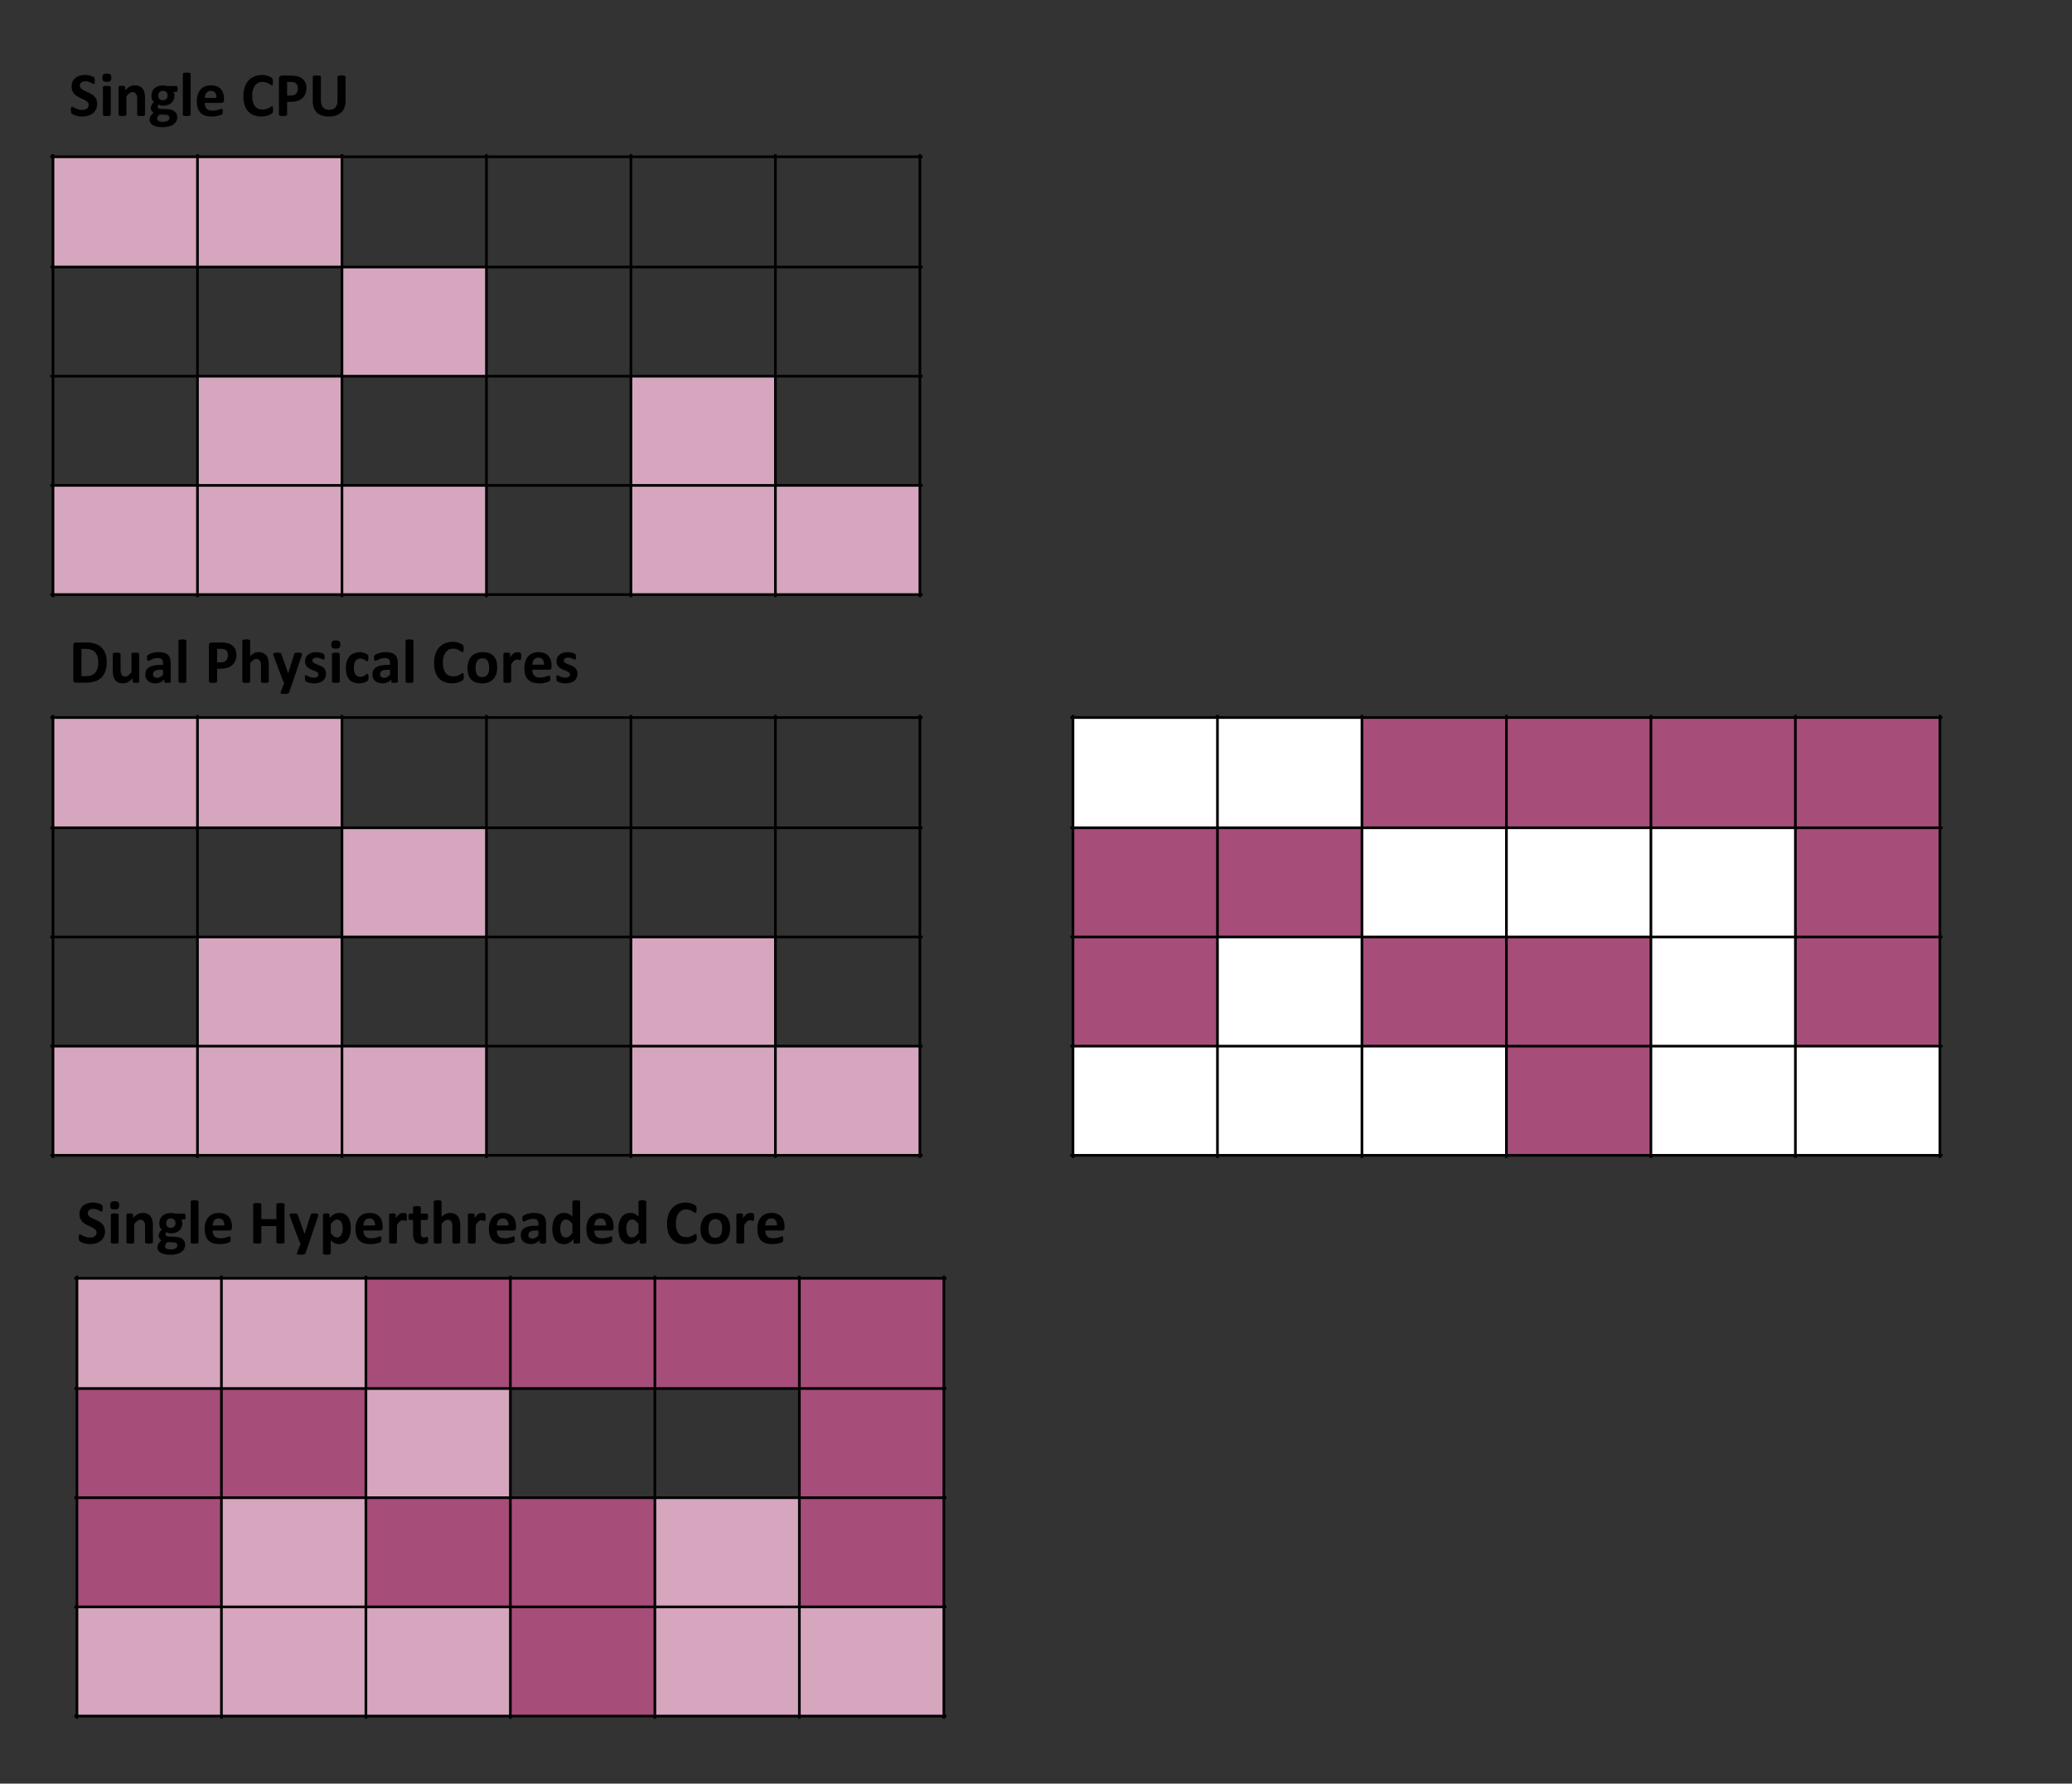 <?xml version="1.0" standalone="yes"?>

<svg version="1.1" viewBox="0.0 0.0 782.0 673.0" fill="none" stroke="none" stroke-linecap="square" stroke-miterlimit="10" xmlns="http://www.w3.org/2000/svg" xmlns:xlink="http://www.w3.org/1999/xlink"><rect x="0.0" y="0.0" width="782.0" height="673.0" fill="#333333" stroke="none"/><clipPath id="p.0"><path d="m0 0l782.0 0l0 673.0l-782.0 0l0 -673.0z" clip-rule="nonzero"></path></clipPath><g clip-path="url(#p.0)"><path fill="#000000" fill-opacity="0.0" d="m0 0l782.089 0l0 673.433l-782.089 0z" fill-rule="nonzero"></path><path shape-rendering="crispEdges" fill="#d5a6bd" d="m20.0 59.16l54.53 0l0 41.596l-54.53 0l0 -41.596z" fill-rule="nonzero"></path><path shape-rendering="crispEdges" fill="#d5a6bd" d="m74.53 59.16l54.53 0l0 41.596l-54.53 0l0 -41.596z" fill-rule="nonzero"></path><path shape-rendering="crispEdges" fill="#d5a6bd" d="m129.06 100.756l54.53 0l0 41.197l-54.53 0l0 -41.197z" fill-rule="nonzero"></path><path shape-rendering="crispEdges" fill="#d5a6bd" d="m74.53 141.953l54.53 0l0 41.197l-54.53 0l0 -41.197z" fill-rule="nonzero"></path><path shape-rendering="crispEdges" fill="#d5a6bd" d="m238.121 141.953l54.53 0l0 41.197l-54.53 0l0 -41.197z" fill-rule="nonzero"></path><path shape-rendering="crispEdges" fill="#d5a6bd" d="m20.0 183.15l54.53 0l0 41.197l-54.53 0l0 -41.197z" fill-rule="nonzero"></path><path shape-rendering="crispEdges" fill="#d5a6bd" d="m74.53 183.15l54.53 0l0 41.197l-54.53 0l0 -41.197z" fill-rule="nonzero"></path><path shape-rendering="crispEdges" fill="#d5a6bd" d="m129.06 183.15l54.53 0l0 41.197l-54.53 0l0 -41.197z" fill-rule="nonzero"></path><path shape-rendering="crispEdges" fill="#d5a6bd" d="m238.121 183.15l54.53 0l0 41.197l-54.53 0l0 -41.197z" fill-rule="nonzero"></path><path shape-rendering="crispEdges" fill="#d5a6bd" d="m292.651 183.15l54.53 0l0 41.197l-54.53 0l0 -41.197z" fill-rule="nonzero"></path><path stroke="#000000" stroke-width="1.0" stroke-linecap="butt" d="m20.0 58.661l0 166.184" fill-rule="nonzero"></path><path stroke="#000000" stroke-width="1.0" stroke-linecap="butt" d="m74.53 58.661l0 166.184" fill-rule="nonzero"></path><path stroke="#000000" stroke-width="1.0" stroke-linecap="butt" d="m129.06 58.661l0 166.184" fill-rule="nonzero"></path><path stroke="#000000" stroke-width="1.0" stroke-linecap="butt" d="m183.591 58.661l0 166.184" fill-rule="nonzero"></path><path stroke="#000000" stroke-width="1.0" stroke-linecap="butt" d="m238.121 58.661l0 166.184" fill-rule="nonzero"></path><path stroke="#000000" stroke-width="1.0" stroke-linecap="butt" d="m292.651 58.661l0 166.184" fill-rule="nonzero"></path><path stroke="#000000" stroke-width="1.0" stroke-linecap="butt" d="m347.181 58.661l0 166.184" fill-rule="nonzero"></path><path stroke="#000000" stroke-width="1.0" stroke-linecap="butt" d="m19.501 59.16l328.178 0" fill-rule="nonzero"></path><path stroke="#000000" stroke-width="1.0" stroke-linecap="butt" d="m19.501 100.756l328.178 0" fill-rule="nonzero"></path><path stroke="#000000" stroke-width="1.0" stroke-linecap="butt" d="m19.501 141.953l328.178 0" fill-rule="nonzero"></path><path stroke="#000000" stroke-width="1.0" stroke-linecap="butt" d="m19.501 183.15l328.178 0" fill-rule="nonzero"></path><path stroke="#000000" stroke-width="1.0" stroke-linecap="butt" d="m19.501 224.346l328.178 0" fill-rule="nonzero"></path><path shape-rendering="crispEdges" fill="#d5a6bd" d="m20.0 270.744l54.53 0l0 41.596l-54.53 0l0 -41.596z" fill-rule="nonzero"></path><path shape-rendering="crispEdges" fill="#d5a6bd" d="m74.53 270.744l54.53 0l0 41.596l-54.53 0l0 -41.596z" fill-rule="nonzero"></path><path shape-rendering="crispEdges" fill="#d5a6bd" d="m129.06 312.34l54.53 0l0 41.197l-54.53 0l0 -41.197z" fill-rule="nonzero"></path><path shape-rendering="crispEdges" fill="#d5a6bd" d="m74.53 353.537l54.53 0l0 41.197l-54.53 0l0 -41.197z" fill-rule="nonzero"></path><path shape-rendering="crispEdges" fill="#d5a6bd" d="m238.121 353.537l54.53 0l0 41.197l-54.53 0l0 -41.197z" fill-rule="nonzero"></path><path shape-rendering="crispEdges" fill="#d5a6bd" d="m20.0 394.734l54.53 0l0 41.197l-54.53 0l0 -41.197z" fill-rule="nonzero"></path><path shape-rendering="crispEdges" fill="#d5a6bd" d="m74.53 394.734l54.53 0l0 41.197l-54.53 0l0 -41.197z" fill-rule="nonzero"></path><path shape-rendering="crispEdges" fill="#d5a6bd" d="m129.06 394.734l54.53 0l0 41.197l-54.53 0l0 -41.197z" fill-rule="nonzero"></path><path shape-rendering="crispEdges" fill="#d5a6bd" d="m238.121 394.734l54.53 0l0 41.197l-54.53 0l0 -41.197z" fill-rule="nonzero"></path><path shape-rendering="crispEdges" fill="#d5a6bd" d="m292.651 394.734l54.53 0l0 41.197l-54.53 0l0 -41.197z" fill-rule="nonzero"></path><path stroke="#000000" stroke-width="1.0" stroke-linecap="butt" d="m20.0 270.245l0 166.184" fill-rule="nonzero"></path><path stroke="#000000" stroke-width="1.0" stroke-linecap="butt" d="m74.53 270.245l0 166.184" fill-rule="nonzero"></path><path stroke="#000000" stroke-width="1.0" stroke-linecap="butt" d="m129.06 270.245l0 166.184" fill-rule="nonzero"></path><path stroke="#000000" stroke-width="1.0" stroke-linecap="butt" d="m183.591 270.245l0 166.184" fill-rule="nonzero"></path><path stroke="#000000" stroke-width="1.0" stroke-linecap="butt" d="m238.121 270.245l0 166.184" fill-rule="nonzero"></path><path stroke="#000000" stroke-width="1.0" stroke-linecap="butt" d="m292.651 270.245l0 166.184" fill-rule="nonzero"></path><path stroke="#000000" stroke-width="1.0" stroke-linecap="butt" d="m347.181 270.245l0 166.184" fill-rule="nonzero"></path><path stroke="#000000" stroke-width="1.0" stroke-linecap="butt" d="m19.501 270.744l328.178 0" fill-rule="nonzero"></path><path stroke="#000000" stroke-width="1.0" stroke-linecap="butt" d="m19.501 312.34l328.178 0" fill-rule="nonzero"></path><path stroke="#000000" stroke-width="1.0" stroke-linecap="butt" d="m19.501 353.537l328.178 0" fill-rule="nonzero"></path><path stroke="#000000" stroke-width="1.0" stroke-linecap="butt" d="m19.501 394.734l328.178 0" fill-rule="nonzero"></path><path stroke="#000000" stroke-width="1.0" stroke-linecap="butt" d="m19.501 435.93l328.178 0" fill-rule="nonzero"></path><path shape-rendering="crispEdges" fill="#ffffff" d="m404.955 270.744l54.53 0l0 41.596l-54.53 0l0 -41.596z" fill-rule="nonzero"></path><path shape-rendering="crispEdges" fill="#ffffff" d="m459.486 270.744l54.53 0l0 41.596l-54.53 0l0 -41.596z" fill-rule="nonzero"></path><path shape-rendering="crispEdges" fill="#a64d79" d="m514.016 270.744l54.53 0l0 41.596l-54.53 0l0 -41.596z" fill-rule="nonzero"></path><path shape-rendering="crispEdges" fill="#a64d79" d="m568.546 270.744l54.53 0l0 41.596l-54.53 0l0 -41.596z" fill-rule="nonzero"></path><path shape-rendering="crispEdges" fill="#a64d79" d="m623.076 270.744l54.53 0l0 41.596l-54.53 0l0 -41.596z" fill-rule="nonzero"></path><path shape-rendering="crispEdges" fill="#a64d79" d="m677.606 270.744l54.53 0l0 41.596l-54.53 0l0 -41.596z" fill-rule="nonzero"></path><path shape-rendering="crispEdges" fill="#a64d79" d="m404.955 312.34l54.53 0l0 41.197l-54.53 0l0 -41.197z" fill-rule="nonzero"></path><path shape-rendering="crispEdges" fill="#a64d79" d="m459.486 312.34l54.53 0l0 41.197l-54.53 0l0 -41.197z" fill-rule="nonzero"></path><path shape-rendering="crispEdges" fill="#ffffff" d="m514.016 312.34l54.53 0l0 41.197l-54.53 0l0 -41.197z" fill-rule="nonzero"></path><path shape-rendering="crispEdges" fill="#ffffff" d="m568.546 312.34l54.53 0l0 41.197l-54.53 0l0 -41.197z" fill-rule="nonzero"></path><path shape-rendering="crispEdges" fill="#ffffff" d="m623.076 312.34l54.53 0l0 41.197l-54.53 0l0 -41.197z" fill-rule="nonzero"></path><path shape-rendering="crispEdges" fill="#a64d79" d="m677.606 312.34l54.53 0l0 41.197l-54.53 0l0 -41.197z" fill-rule="nonzero"></path><path shape-rendering="crispEdges" fill="#a64d79" d="m404.955 353.537l54.53 0l0 41.197l-54.53 0l0 -41.197z" fill-rule="nonzero"></path><path shape-rendering="crispEdges" fill="#ffffff" d="m459.486 353.537l54.53 0l0 41.197l-54.53 0l0 -41.197z" fill-rule="nonzero"></path><path shape-rendering="crispEdges" fill="#a64d79" d="m514.016 353.537l54.53 0l0 41.197l-54.53 0l0 -41.197z" fill-rule="nonzero"></path><path shape-rendering="crispEdges" fill="#a64d79" d="m568.546 353.537l54.53 0l0 41.197l-54.53 0l0 -41.197z" fill-rule="nonzero"></path><path shape-rendering="crispEdges" fill="#ffffff" d="m623.076 353.537l54.53 0l0 41.197l-54.53 0l0 -41.197z" fill-rule="nonzero"></path><path shape-rendering="crispEdges" fill="#a64d79" d="m677.606 353.537l54.53 0l0 41.197l-54.53 0l0 -41.197z" fill-rule="nonzero"></path><path shape-rendering="crispEdges" fill="#ffffff" d="m404.955 394.734l54.53 0l0 41.197l-54.53 0l0 -41.197z" fill-rule="nonzero"></path><path shape-rendering="crispEdges" fill="#ffffff" d="m459.486 394.734l54.53 0l0 41.197l-54.53 0l0 -41.197z" fill-rule="nonzero"></path><path shape-rendering="crispEdges" fill="#ffffff" d="m514.016 394.734l54.53 0l0 41.197l-54.53 0l0 -41.197z" fill-rule="nonzero"></path><path shape-rendering="crispEdges" fill="#a64d79" d="m568.546 394.734l54.53 0l0 41.197l-54.53 0l0 -41.197z" fill-rule="nonzero"></path><path shape-rendering="crispEdges" fill="#ffffff" d="m623.076 394.734l54.53 0l0 41.197l-54.53 0l0 -41.197z" fill-rule="nonzero"></path><path shape-rendering="crispEdges" fill="#ffffff" d="m677.606 394.734l54.53 0l0 41.197l-54.53 0l0 -41.197z" fill-rule="nonzero"></path><path stroke="#000000" stroke-width="1.0" stroke-linecap="butt" d="m404.955 270.245l0 166.184" fill-rule="nonzero"></path><path stroke="#000000" stroke-width="1.0" stroke-linecap="butt" d="m459.486 270.245l0 166.184" fill-rule="nonzero"></path><path stroke="#000000" stroke-width="1.0" stroke-linecap="butt" d="m514.016 270.245l0 166.184" fill-rule="nonzero"></path><path stroke="#000000" stroke-width="1.0" stroke-linecap="butt" d="m568.546 270.245l0 166.184" fill-rule="nonzero"></path><path stroke="#000000" stroke-width="1.0" stroke-linecap="butt" d="m623.076 270.245l0 166.184" fill-rule="nonzero"></path><path stroke="#000000" stroke-width="1.0" stroke-linecap="butt" d="m677.606 270.245l0 166.184" fill-rule="nonzero"></path><path stroke="#000000" stroke-width="1.0" stroke-linecap="butt" d="m732.136 270.245l0 166.184" fill-rule="nonzero"></path><path stroke="#000000" stroke-width="1.0" stroke-linecap="butt" d="m404.457 270.744l328.178 0" fill-rule="nonzero"></path><path stroke="#000000" stroke-width="1.0" stroke-linecap="butt" d="m404.457 312.34l328.178 0" fill-rule="nonzero"></path><path stroke="#000000" stroke-width="1.0" stroke-linecap="butt" d="m404.457 353.537l328.178 0" fill-rule="nonzero"></path><path stroke="#000000" stroke-width="1.0" stroke-linecap="butt" d="m404.457 394.734l328.178 0" fill-rule="nonzero"></path><path stroke="#000000" stroke-width="1.0" stroke-linecap="butt" d="m404.457 435.93l328.178 0" fill-rule="nonzero"></path><path shape-rendering="crispEdges" fill="#d5a6bd" d="m29.039 482.328l54.53 0l0 41.596l-54.53 0l0 -41.596z" fill-rule="nonzero"></path><path shape-rendering="crispEdges" fill="#d5a6bd" d="m83.57 482.328l54.53 0l0 41.596l-54.53 0l0 -41.596z" fill-rule="nonzero"></path><path shape-rendering="crispEdges" fill="#a64d79" d="m138.1 482.328l54.53 0l0 41.596l-54.53 0l0 -41.596z" fill-rule="nonzero"></path><path shape-rendering="crispEdges" fill="#a64d79" d="m192.63 482.328l54.53 0l0 41.596l-54.53 0l0 -41.596z" fill-rule="nonzero"></path><path shape-rendering="crispEdges" fill="#a64d79" d="m247.16 482.328l54.53 0l0 41.596l-54.53 0l0 -41.596z" fill-rule="nonzero"></path><path shape-rendering="crispEdges" fill="#a64d79" d="m301.69 482.328l54.53 0l0 41.596l-54.53 0l0 -41.596z" fill-rule="nonzero"></path><path shape-rendering="crispEdges" fill="#a64d79" d="m29.039 523.924l54.53 0l0 41.197l-54.53 0l0 -41.197z" fill-rule="nonzero"></path><path shape-rendering="crispEdges" fill="#a64d79" d="m83.57 523.924l54.53 0l0 41.197l-54.53 0l0 -41.197z" fill-rule="nonzero"></path><path shape-rendering="crispEdges" fill="#d5a6bd" d="m138.1 523.924l54.53 0l0 41.197l-54.53 0l0 -41.197z" fill-rule="nonzero"></path><path shape-rendering="crispEdges" fill="#a64d79" d="m301.69 523.924l54.53 0l0 41.197l-54.53 0l0 -41.197z" fill-rule="nonzero"></path><path shape-rendering="crispEdges" fill="#a64d79" d="m29.039 565.121l54.53 0l0 41.197l-54.53 0l0 -41.197z" fill-rule="nonzero"></path><path shape-rendering="crispEdges" fill="#d5a6bd" d="m83.57 565.121l54.53 0l0 41.197l-54.53 0l0 -41.197z" fill-rule="nonzero"></path><path shape-rendering="crispEdges" fill="#a64d79" d="m138.1 565.121l54.53 0l0 41.197l-54.53 0l0 -41.197z" fill-rule="nonzero"></path><path shape-rendering="crispEdges" fill="#a64d79" d="m192.63 565.121l54.53 0l0 41.197l-54.53 0l0 -41.197z" fill-rule="nonzero"></path><path shape-rendering="crispEdges" fill="#d5a6bd" d="m247.16 565.121l54.53 0l0 41.197l-54.53 0l0 -41.197z" fill-rule="nonzero"></path><path shape-rendering="crispEdges" fill="#a64d79" d="m301.69 565.121l54.53 0l0 41.197l-54.53 0l0 -41.197z" fill-rule="nonzero"></path><path shape-rendering="crispEdges" fill="#d5a6bd" d="m29.039 606.318l54.53 0l0 41.197l-54.53 0l0 -41.197z" fill-rule="nonzero"></path><path shape-rendering="crispEdges" fill="#d5a6bd" d="m83.57 606.318l54.53 0l0 41.197l-54.53 0l0 -41.197z" fill-rule="nonzero"></path><path shape-rendering="crispEdges" fill="#d5a6bd" d="m138.1 606.318l54.53 0l0 41.197l-54.53 0l0 -41.197z" fill-rule="nonzero"></path><path shape-rendering="crispEdges" fill="#a64d79" d="m192.63 606.318l54.53 0l0 41.197l-54.53 0l0 -41.197z" fill-rule="nonzero"></path><path shape-rendering="crispEdges" fill="#d5a6bd" d="m247.16 606.318l54.53 0l0 41.197l-54.53 0l0 -41.197z" fill-rule="nonzero"></path><path shape-rendering="crispEdges" fill="#d5a6bd" d="m301.69 606.318l54.53 0l0 41.197l-54.53 0l0 -41.197z" fill-rule="nonzero"></path><path stroke="#000000" stroke-width="1.0" stroke-linecap="butt" d="m29.039 481.829l0 166.184" fill-rule="nonzero"></path><path stroke="#000000" stroke-width="1.0" stroke-linecap="butt" d="m83.57 481.829l0 166.184" fill-rule="nonzero"></path><path stroke="#000000" stroke-width="1.0" stroke-linecap="butt" d="m138.1 481.829l0 166.184" fill-rule="nonzero"></path><path stroke="#000000" stroke-width="1.0" stroke-linecap="butt" d="m192.63 481.829l0 166.184" fill-rule="nonzero"></path><path stroke="#000000" stroke-width="1.0" stroke-linecap="butt" d="m247.16 481.829l0 166.184" fill-rule="nonzero"></path><path stroke="#000000" stroke-width="1.0" stroke-linecap="butt" d="m301.69 481.829l0 166.184" fill-rule="nonzero"></path><path stroke="#000000" stroke-width="1.0" stroke-linecap="butt" d="m356.22 481.829l0 166.184" fill-rule="nonzero"></path><path stroke="#000000" stroke-width="1.0" stroke-linecap="butt" d="m28.541 482.328l328.178 0" fill-rule="nonzero"></path><path stroke="#000000" stroke-width="1.0" stroke-linecap="butt" d="m28.541 523.924l328.178 0" fill-rule="nonzero"></path><path stroke="#000000" stroke-width="1.0" stroke-linecap="butt" d="m28.541 565.121l328.178 0" fill-rule="nonzero"></path><path stroke="#000000" stroke-width="1.0" stroke-linecap="butt" d="m28.541 606.318l328.178 0" fill-rule="nonzero"></path><path stroke="#000000" stroke-width="1.0" stroke-linecap="butt" d="m28.541 647.514l328.178 0" fill-rule="nonzero"></path><path fill="#000000" fill-opacity="0.0" d="m17.024 11.664l312.85 0l0 47.496l-312.85 0z" fill-rule="nonzero"></path><path fill="#000000" d="m36.664 39.157q0 1.188 -0.453 2.094q-0.438 0.906 -1.203 1.516q-0.75 0.594 -1.781 0.906q-1.016 0.297 -2.172 0.297q-0.781 0 -1.469 -0.125q-0.672 -0.125 -1.188 -0.312q-0.516 -0.188 -0.859 -0.375q-0.344 -0.203 -0.5 -0.359q-0.141 -0.156 -0.219 -0.438q-0.062 -0.281 -0.062 -0.828q0 -0.359 0.016 -0.609q0.031 -0.25 0.078 -0.391q0.062 -0.156 0.141 -0.219q0.094 -0.062 0.219 -0.062q0.156 0 0.453 0.188q0.312 0.188 0.781 0.422q0.469 0.234 1.109 0.438q0.656 0.188 1.516 0.188q0.562 0 1 -0.125q0.453 -0.141 0.75 -0.391q0.312 -0.25 0.469 -0.609q0.172 -0.359 0.172 -0.812q0 -0.516 -0.281 -0.875q-0.281 -0.375 -0.734 -0.656q-0.438 -0.297 -1.016 -0.547q-0.578 -0.25 -1.188 -0.531q-0.609 -0.281 -1.188 -0.641q-0.562 -0.359 -1.016 -0.844q-0.453 -0.5 -0.734 -1.172q-0.281 -0.688 -0.281 -1.641q0 -1.094 0.406 -1.922q0.406 -0.828 1.078 -1.359q0.688 -0.547 1.625 -0.812q0.938 -0.281 1.969 -0.281q0.547 0 1.078 0.094q0.547 0.078 1.016 0.219q0.469 0.141 0.828 0.312q0.359 0.172 0.469 0.297q0.125 0.109 0.172 0.203q0.047 0.078 0.062 0.219q0.031 0.125 0.047 0.328q0.016 0.203 0.016 0.516q0 0.328 -0.016 0.562q-0.016 0.234 -0.062 0.391q-0.047 0.156 -0.125 0.234q-0.062 0.062 -0.203 0.062q-0.125 0 -0.406 -0.156q-0.281 -0.172 -0.688 -0.359q-0.406 -0.203 -0.953 -0.359q-0.531 -0.156 -1.188 -0.156q-0.5 0 -0.875 0.125q-0.375 0.125 -0.625 0.344q-0.25 0.203 -0.375 0.516q-0.125 0.297 -0.125 0.641q0 0.5 0.266 0.875q0.281 0.375 0.75 0.656q0.469 0.281 1.047 0.547q0.594 0.25 1.203 0.531q0.609 0.281 1.188 0.641q0.594 0.344 1.047 0.844q0.453 0.5 0.734 1.172q0.281 0.672 0.281 1.594zm5.141 4.141q0 0.125 -0.078 0.219q-0.062 0.078 -0.234 0.141q-0.172 0.062 -0.453 0.094q-0.281 0.031 -0.719 0.031q-0.438 0 -0.719 -0.031q-0.281 -0.031 -0.453 -0.094q-0.156 -0.062 -0.234 -0.141q-0.062 -0.094 -0.062 -0.219l0 -10.422q0 -0.125 0.062 -0.203q0.078 -0.094 0.234 -0.156q0.172 -0.062 0.453 -0.094q0.281 -0.047 0.719 -0.047q0.438 0 0.719 0.047q0.281 0.031 0.453 0.094q0.172 0.062 0.234 0.156q0.078 0.078 0.078 0.203l0 10.422zm0.219 -13.984q0 0.891 -0.375 1.234q-0.359 0.328 -1.344 0.328q-0.984 0 -1.344 -0.328q-0.344 -0.328 -0.344 -1.172q0 -0.891 0.359 -1.234q0.359 -0.359 1.359 -0.359q0.984 0 1.328 0.344q0.359 0.328 0.359 1.188zm12.707 13.984q0 0.125 -0.078 0.219q-0.062 0.078 -0.234 0.141q-0.156 0.062 -0.453 0.094q-0.281 0.031 -0.703 0.031q-0.438 0 -0.734 -0.031q-0.281 -0.031 -0.453 -0.094q-0.156 -0.062 -0.234 -0.141q-0.062 -0.094 -0.062 -0.219l0 -5.953q0 -0.766 -0.109 -1.203q-0.109 -0.438 -0.328 -0.734q-0.203 -0.312 -0.547 -0.484q-0.328 -0.172 -0.766 -0.172q-0.562 0 -1.141 0.406q-0.578 0.406 -1.188 1.203l0 6.938q0 0.125 -0.078 0.219q-0.062 0.078 -0.234 0.141q-0.172 0.062 -0.453 0.094q-0.281 0.031 -0.719 0.031q-0.438 0 -0.719 -0.031q-0.281 -0.031 -0.453 -0.094q-0.156 -0.062 -0.234 -0.141q-0.062 -0.094 -0.062 -0.219l0 -10.453q0 -0.109 0.047 -0.188q0.062 -0.094 0.219 -0.156q0.156 -0.062 0.391 -0.094q0.234 -0.031 0.609 -0.031q0.375 0 0.609 0.031q0.25 0.031 0.375 0.094q0.141 0.062 0.203 0.156q0.062 0.078 0.062 0.188l0 1.219q0.859 -0.938 1.75 -1.406q0.906 -0.469 1.875 -0.469q1.078 0 1.797 0.359q0.734 0.344 1.188 0.953q0.453 0.594 0.656 1.406q0.203 0.797 0.203 1.938l0 6.453zm12.316 -9.719q0 0.562 -0.141 0.828q-0.125 0.266 -0.312 0.266l-1.234 0q0.266 0.281 0.375 0.641q0.109 0.359 0.109 0.75q0 0.906 -0.312 1.625q-0.297 0.703 -0.875 1.188q-0.562 0.484 -1.359 0.75q-0.797 0.25 -1.781 0.25q-0.516 0 -0.969 -0.125q-0.453 -0.125 -0.703 -0.297q-0.141 0.156 -0.25 0.375q-0.109 0.203 -0.109 0.469q0 0.328 0.297 0.547q0.297 0.219 0.844 0.25l2.531 0.094q0.891 0.031 1.594 0.25q0.703 0.219 1.172 0.609q0.469 0.391 0.719 0.938q0.266 0.547 0.266 1.266q0 0.766 -0.344 1.453q-0.344 0.688 -1.031 1.188q-0.672 0.5 -1.703 0.797q-1.016 0.297 -2.391 0.297q-1.328 0 -2.281 -0.219q-0.938 -0.203 -1.547 -0.578q-0.594 -0.375 -0.875 -0.906q-0.281 -0.516 -0.281 -1.141q0 -0.375 0.094 -0.734q0.109 -0.344 0.297 -0.672q0.203 -0.328 0.484 -0.609q0.281 -0.297 0.641 -0.578q-0.5 -0.266 -0.781 -0.719q-0.266 -0.469 -0.266 -1.016q0 -0.703 0.312 -1.266q0.312 -0.562 0.812 -1.031q-0.406 -0.406 -0.656 -0.969q-0.234 -0.578 -0.234 -1.438q0 -0.922 0.312 -1.641q0.328 -0.719 0.891 -1.219q0.578 -0.5 1.375 -0.75q0.797 -0.266 1.766 -0.266q0.484 0 0.938 0.062q0.453 0.047 0.844 0.156l3.312 0q0.203 0 0.328 0.266q0.125 0.25 0.125 0.859zm-3.797 2.469q0 -0.844 -0.469 -1.312q-0.469 -0.469 -1.312 -0.469q-0.438 0 -0.766 0.156q-0.328 0.141 -0.547 0.391q-0.219 0.25 -0.328 0.594q-0.094 0.328 -0.094 0.688q0 0.797 0.469 1.266q0.469 0.453 1.297 0.453q0.438 0 0.766 -0.141q0.328 -0.141 0.547 -0.375q0.219 -0.25 0.328 -0.562q0.109 -0.328 0.109 -0.688zm0.703 8.344q0 -0.516 -0.422 -0.797q-0.422 -0.297 -1.172 -0.312l-2.094 -0.062q-0.297 0.219 -0.484 0.438q-0.188 0.203 -0.297 0.391q-0.109 0.188 -0.141 0.359q-0.031 0.172 -0.031 0.359q0 0.594 0.578 0.891q0.594 0.312 1.672 0.312q0.672 0 1.125 -0.141q0.469 -0.125 0.75 -0.359q0.281 -0.219 0.391 -0.5q0.125 -0.266 0.125 -0.578zm8.004 -1.094q0 0.125 -0.078 0.219q-0.062 0.078 -0.234 0.141q-0.172 0.062 -0.453 0.094q-0.281 0.031 -0.719 0.031q-0.438 0 -0.719 -0.031q-0.281 -0.031 -0.453 -0.094q-0.156 -0.062 -0.234 -0.141q-0.062 -0.094 -0.062 -0.219l0 -15.406q0 -0.109 0.062 -0.203q0.078 -0.094 0.234 -0.156q0.172 -0.078 0.453 -0.109q0.281 -0.031 0.719 -0.031q0.438 0 0.719 0.031q0.281 0.031 0.453 0.109q0.172 0.062 0.234 0.156q0.078 0.094 0.078 0.203l0 15.406zm12.598 -5.531q0 0.547 -0.25 0.812q-0.234 0.25 -0.656 0.25l-6.359 0q0 0.672 0.156 1.219q0.156 0.531 0.5 0.922q0.344 0.375 0.891 0.578q0.547 0.203 1.312 0.203q0.766 0 1.344 -0.109q0.594 -0.125 1.016 -0.25q0.438 -0.141 0.719 -0.25q0.281 -0.109 0.453 -0.109q0.109 0 0.172 0.047q0.078 0.031 0.125 0.141q0.047 0.109 0.062 0.297q0.016 0.188 0.016 0.484q0 0.266 -0.016 0.453q0 0.172 -0.031 0.297q-0.016 0.125 -0.062 0.219q-0.047 0.094 -0.125 0.172q-0.078 0.078 -0.422 0.219q-0.344 0.141 -0.875 0.281q-0.516 0.141 -1.203 0.234q-0.672 0.094 -1.453 0.094q-1.391 0 -2.438 -0.344q-1.047 -0.359 -1.75 -1.062q-0.703 -0.719 -1.047 -1.812q-0.344 -1.094 -0.344 -2.562q0 -1.391 0.359 -2.5q0.359 -1.125 1.047 -1.906q0.703 -0.781 1.688 -1.188q0.984 -0.406 2.234 -0.406q1.312 0 2.234 0.391q0.938 0.375 1.531 1.062q0.609 0.688 0.891 1.625q0.281 0.938 0.281 2.031l0 0.469zm-2.859 -0.844q0.031 -1.234 -0.5 -1.938q-0.531 -0.719 -1.656 -0.719q-0.562 0 -0.984 0.219q-0.406 0.203 -0.688 0.562q-0.266 0.359 -0.422 0.844q-0.141 0.484 -0.156 1.031l4.406 0zm21.367 4.484q0 0.297 -0.016 0.5q-0.016 0.203 -0.062 0.359q-0.031 0.141 -0.094 0.25q-0.047 0.094 -0.188 0.234q-0.125 0.125 -0.5 0.344q-0.359 0.203 -0.891 0.406q-0.531 0.188 -1.219 0.312q-0.688 0.141 -1.484 0.141q-1.562 0 -2.812 -0.484q-1.25 -0.484 -2.141 -1.438q-0.875 -0.953 -1.344 -2.375q-0.469 -1.438 -0.469 -3.344q0 -1.922 0.516 -3.422q0.516 -1.5 1.438 -2.516q0.938 -1.031 2.234 -1.547q1.297 -0.531 2.844 -0.531q0.641 0 1.219 0.109q0.594 0.094 1.094 0.266q0.5 0.172 0.891 0.391q0.406 0.219 0.562 0.391q0.156 0.156 0.203 0.266q0.062 0.094 0.094 0.266q0.047 0.156 0.062 0.391q0.016 0.219 0.016 0.547q0 0.344 -0.031 0.594q-0.016 0.25 -0.078 0.406q-0.047 0.141 -0.141 0.219q-0.078 0.062 -0.188 0.062q-0.172 0 -0.438 -0.203q-0.266 -0.203 -0.703 -0.453q-0.422 -0.25 -1.016 -0.453q-0.594 -0.219 -1.406 -0.219q-0.906 0 -1.625 0.375q-0.703 0.375 -1.203 1.063q-0.5 0.672 -0.766 1.656q-0.25 0.969 -0.25 2.188q0 1.328 0.281 2.312q0.281 0.984 0.781 1.625q0.516 0.625 1.234 0.938q0.719 0.297 1.625 0.297q0.812 0 1.406 -0.188q0.609 -0.188 1.031 -0.422q0.438 -0.234 0.703 -0.422q0.281 -0.188 0.438 -0.188q0.109 0 0.172 0.047q0.078 0.047 0.125 0.188q0.047 0.141 0.062 0.391q0.031 0.25 0.031 0.672zm12.594 -8.266q0 1.281 -0.406 2.266q-0.391 0.984 -1.156 1.656q-0.75 0.672 -1.859 1.031q-1.109 0.344 -2.609 0.344l-1.266 0l0 4.844q0 0.109 -0.078 0.203q-0.078 0.094 -0.25 0.156q-0.172 0.062 -0.469 0.094q-0.297 0.047 -0.75 0.047q-0.438 0 -0.75 -0.047q-0.297 -0.031 -0.469 -0.094q-0.172 -0.062 -0.25 -0.156q-0.062 -0.094 -0.062 -0.203l0 -13.641q0 -0.547 0.281 -0.828q0.297 -0.281 0.766 -0.281l3.562 0q0.547 0 1.031 0.047q0.484 0.047 1.156 0.188q0.688 0.125 1.375 0.484q0.703 0.359 1.188 0.922q0.5 0.562 0.75 1.312q0.266 0.734 0.266 1.656zm-3.219 0.219q0 -0.797 -0.281 -1.312q-0.281 -0.516 -0.688 -0.75q-0.406 -0.25 -0.859 -0.312q-0.453 -0.062 -0.938 -0.062l-1.312 0l0 5.141l1.391 0q0.734 0 1.234 -0.203q0.5 -0.203 0.812 -0.547q0.312 -0.359 0.469 -0.859q0.172 -0.5 0.172 -1.094zm17.992 4.688q0 1.406 -0.422 2.516q-0.406 1.094 -1.203 1.859q-0.797 0.75 -1.969 1.156q-1.172 0.391 -2.688 0.391q-1.438 0 -2.578 -0.359q-1.125 -0.359 -1.922 -1.078q-0.781 -0.734 -1.203 -1.812q-0.406 -1.078 -0.406 -2.531l0 -9.234q0 -0.109 0.062 -0.203q0.078 -0.094 0.25 -0.156q0.188 -0.062 0.484 -0.094q0.297 -0.031 0.75 -0.031q0.453 0 0.734 0.031q0.297 0.031 0.469 0.094q0.188 0.062 0.25 0.156q0.078 0.094 0.078 0.203l0 8.953q0 0.906 0.219 1.578q0.234 0.656 0.641 1.094q0.422 0.422 1.0 0.641q0.578 0.219 1.297 0.219q0.734 0 1.297 -0.219q0.578 -0.219 0.969 -0.641q0.406 -0.438 0.625 -1.062q0.219 -0.625 0.219 -1.422l0 -9.141q0 -0.109 0.062 -0.203q0.078 -0.094 0.25 -0.156q0.172 -0.062 0.469 -0.094q0.312 -0.031 0.75 -0.031q0.453 0 0.734 0.031q0.281 0.031 0.453 0.094q0.188 0.062 0.25 0.156q0.078 0.094 0.078 0.203l0 9.094z" fill-rule="nonzero"></path><path fill="#000000" fill-opacity="0.0" d="m17.024 225.547l333.134 0l0 45.197l-333.134 0z" fill-rule="nonzero"></path><path fill="#000000" d="m40.274 249.775q0 2.094 -0.547 3.578q-0.547 1.484 -1.562 2.422q-1.016 0.938 -2.484 1.375q-1.453 0.438 -3.469 0.438l-3.625 0q-0.375 0 -0.641 -0.219q-0.266 -0.234 -0.266 -0.75l0 -13.219q0 -0.516 0.266 -0.75q0.266 -0.234 0.641 -0.234l3.891 0q2.031 0 3.438 0.484q1.422 0.469 2.391 1.406q0.969 0.922 1.469 2.297q0.5 1.375 0.5 3.172zm-3.188 0.109q0 -1.078 -0.25 -2.0q-0.25 -0.922 -0.812 -1.594q-0.547 -0.688 -1.422 -1.062q-0.875 -0.391 -2.297 -0.391l-1.562 0l0 10.312l1.609 0q1.266 0 2.125 -0.328q0.875 -0.328 1.453 -0.984q0.578 -0.672 0.859 -1.656q0.297 -0.984 0.297 -2.297zm15.457 7.297q0 0.125 -0.062 0.219q-0.047 0.078 -0.203 0.141q-0.141 0.062 -0.391 0.094q-0.234 0.031 -0.594 0.031q-0.391 0 -0.641 -0.031q-0.234 -0.031 -0.375 -0.094q-0.141 -0.062 -0.203 -0.141q-0.047 -0.094 -0.047 -0.219l0 -1.203q-0.875 0.938 -1.766 1.406q-0.891 0.469 -1.859 0.469q-1.078 0 -1.812 -0.344q-0.734 -0.359 -1.188 -0.969q-0.438 -0.609 -0.641 -1.406q-0.188 -0.812 -0.188 -2.0l0 -6.406q0 -0.109 0.062 -0.188q0.062 -0.094 0.234 -0.156q0.172 -0.062 0.453 -0.094q0.297 -0.031 0.719 -0.031q0.422 0 0.703 0.031q0.281 0.031 0.453 0.094q0.172 0.062 0.234 0.156q0.078 0.078 0.078 0.188l0 5.906q0 0.828 0.109 1.266q0.109 0.422 0.312 0.734q0.219 0.312 0.547 0.484q0.344 0.172 0.797 0.172q0.562 0 1.125 -0.406q0.562 -0.422 1.219 -1.203l0 -6.953q0 -0.109 0.062 -0.188q0.062 -0.094 0.234 -0.156q0.172 -0.062 0.453 -0.094q0.281 -0.031 0.703 -0.031q0.438 0 0.719 0.031q0.281 0.031 0.438 0.094q0.172 0.062 0.234 0.156q0.078 0.078 0.078 0.188l0 10.453zm11.879 0.047q0 0.156 -0.125 0.25q-0.109 0.094 -0.375 0.141q-0.25 0.047 -0.734 0.047q-0.531 0 -0.781 -0.047q-0.234 -0.047 -0.328 -0.141q-0.094 -0.094 -0.094 -0.25l0 -0.844q-0.656 0.703 -1.484 1.094q-0.812 0.375 -1.828 0.375q-0.828 0 -1.531 -0.219q-0.688 -0.219 -1.203 -0.641q-0.516 -0.422 -0.797 -1.047q-0.281 -0.641 -0.281 -1.484q0 -0.922 0.359 -1.594q0.359 -0.672 1.062 -1.109q0.719 -0.438 1.766 -0.641q1.062 -0.219 2.453 -0.219l1.016 0l0 -0.641q0 -0.484 -0.094 -0.859q-0.094 -0.375 -0.328 -0.609q-0.234 -0.25 -0.609 -0.359q-0.375 -0.125 -0.938 -0.125q-0.75 0 -1.328 0.172q-0.578 0.156 -1.031 0.359q-0.438 0.188 -0.734 0.359q-0.297 0.156 -0.484 0.156q-0.125 0 -0.234 -0.078q-0.094 -0.078 -0.156 -0.234q-0.062 -0.156 -0.109 -0.375q-0.031 -0.219 -0.031 -0.484q0 -0.375 0.062 -0.578q0.062 -0.219 0.219 -0.375q0.172 -0.172 0.578 -0.375q0.406 -0.219 0.953 -0.391q0.562 -0.172 1.203 -0.281q0.656 -0.109 1.344 -0.109q1.234 0 2.109 0.234q0.875 0.234 1.438 0.734q0.562 0.5 0.812 1.297q0.266 0.781 0.266 1.859l0 7.031zm-2.906 -4.484l-1.125 0q-0.703 0 -1.219 0.109q-0.5 0.109 -0.812 0.328q-0.312 0.203 -0.469 0.5q-0.141 0.297 -0.141 0.688q0 0.656 0.406 1.031q0.422 0.375 1.156 0.375q0.625 0 1.141 -0.312q0.531 -0.328 1.062 -0.938l0 -1.781zm8.801 4.438q0 0.125 -0.078 0.219q-0.062 0.078 -0.234 0.141q-0.172 0.062 -0.453 0.094q-0.281 0.031 -0.719 0.031q-0.438 0 -0.719 -0.031q-0.281 -0.031 -0.453 -0.094q-0.156 -0.062 -0.234 -0.141q-0.062 -0.094 -0.062 -0.219l0 -15.406q0 -0.109 0.062 -0.203q0.078 -0.094 0.234 -0.156q0.172 -0.078 0.453 -0.109q0.281 -0.031 0.719 -0.031q0.438 0 0.719 0.031q0.281 0.031 0.453 0.109q0.172 0.062 0.234 0.156q0.078 0.094 0.078 0.203l0 15.406zm18.914 -10.156q0 1.281 -0.406 2.266q-0.391 0.984 -1.156 1.656q-0.75 0.672 -1.859 1.031q-1.109 0.344 -2.609 0.344l-1.266 0l0 4.844q0 0.109 -0.078 0.203q-0.078 0.094 -0.25 0.156q-0.172 0.062 -0.469 0.094q-0.297 0.047 -0.75 0.047q-0.438 0 -0.75 -0.047q-0.297 -0.031 -0.469 -0.094q-0.172 -0.062 -0.25 -0.156q-0.062 -0.094 -0.062 -0.203l0 -13.641q0 -0.547 0.281 -0.828q0.297 -0.281 0.766 -0.281l3.562 0q0.547 0 1.031 0.047q0.484 0.047 1.156 0.188q0.688 0.125 1.375 0.484q0.703 0.359 1.188 0.922q0.5 0.562 0.75 1.312q0.266 0.734 0.266 1.656zm-3.219 0.219q0 -0.797 -0.281 -1.312q-0.281 -0.516 -0.688 -0.75q-0.406 -0.25 -0.859 -0.312q-0.453 -0.062 -0.938 -0.062l-1.312 0l0 5.141l1.391 0q0.734 0 1.234 -0.203q0.5 -0.203 0.812 -0.547q0.312 -0.359 0.469 -0.859q0.172 -0.5 0.172 -1.094zm15.43 9.938q0 0.125 -0.078 0.219q-0.062 0.078 -0.234 0.141q-0.156 0.062 -0.453 0.094q-0.281 0.031 -0.703 0.031q-0.438 0 -0.734 -0.031q-0.281 -0.031 -0.453 -0.094q-0.156 -0.062 -0.234 -0.141q-0.062 -0.094 -0.062 -0.219l0 -5.953q0 -0.766 -0.109 -1.203q-0.109 -0.438 -0.328 -0.734q-0.203 -0.312 -0.547 -0.484q-0.328 -0.172 -0.766 -0.172q-0.562 0 -1.141 0.406q-0.578 0.406 -1.188 1.203l0 6.938q0 0.125 -0.078 0.219q-0.062 0.078 -0.234 0.141q-0.172 0.062 -0.453 0.094q-0.281 0.031 -0.719 0.031q-0.438 0 -0.719 -0.031q-0.281 -0.031 -0.453 -0.094q-0.156 -0.062 -0.234 -0.141q-0.062 -0.094 -0.062 -0.219l0 -15.406q0 -0.109 0.062 -0.203q0.078 -0.094 0.234 -0.156q0.172 -0.078 0.453 -0.109q0.281 -0.031 0.719 -0.031q0.438 0 0.719 0.031q0.281 0.031 0.453 0.109q0.172 0.062 0.234 0.156q0.078 0.094 0.078 0.203l0 5.781q0.75 -0.75 1.547 -1.109q0.797 -0.375 1.641 -0.375q1.078 0 1.797 0.359q0.734 0.344 1.188 0.953q0.453 0.609 0.656 1.422q0.203 0.812 0.203 1.969l0 6.406zm8.941 0.406l-1.266 3.703q-0.094 0.297 -0.562 0.422q-0.469 0.125 -1.375 0.125q-0.469 0 -0.75 -0.047q-0.281 -0.031 -0.422 -0.125q-0.141 -0.094 -0.156 -0.234q-0.016 -0.141 0.078 -0.344l1.391 -3.5q-0.156 -0.078 -0.281 -0.219q-0.125 -0.141 -0.172 -0.312l-3.609 -9.609q-0.141 -0.406 -0.141 -0.625q0 -0.219 0.141 -0.344q0.141 -0.125 0.469 -0.172q0.328 -0.047 0.891 -0.047q0.5 0 0.781 0.031q0.297 0.016 0.453 0.094q0.172 0.062 0.25 0.203q0.094 0.141 0.172 0.422l2.469 6.984l0.031 0l2.25 -7.125q0.062 -0.312 0.172 -0.406q0.125 -0.109 0.375 -0.156q0.266 -0.047 0.906 -0.047q0.5 0 0.828 0.047q0.344 0.047 0.5 0.188q0.156 0.125 0.156 0.344q0 0.219 -0.094 0.5l-3.484 10.25zm12.68 -3.359q0 0.891 -0.344 1.578q-0.328 0.672 -0.938 1.141q-0.609 0.453 -1.453 0.672q-0.828 0.234 -1.797 0.234q-0.578 0 -1.125 -0.094q-0.531 -0.078 -0.953 -0.203q-0.422 -0.141 -0.703 -0.281q-0.281 -0.141 -0.406 -0.266q-0.125 -0.125 -0.203 -0.391q-0.062 -0.266 -0.062 -0.781q0 -0.344 0.016 -0.547q0.031 -0.203 0.078 -0.328q0.047 -0.125 0.109 -0.156q0.078 -0.047 0.188 -0.047q0.125 0 0.375 0.156q0.25 0.141 0.625 0.312q0.375 0.172 0.875 0.328q0.5 0.156 1.125 0.156q0.406 0 0.719 -0.078q0.312 -0.094 0.531 -0.234q0.234 -0.156 0.344 -0.391q0.125 -0.234 0.125 -0.547q0 -0.344 -0.219 -0.594q-0.219 -0.25 -0.578 -0.438q-0.359 -0.188 -0.812 -0.344q-0.438 -0.172 -0.922 -0.375q-0.469 -0.203 -0.922 -0.453q-0.453 -0.266 -0.812 -0.641q-0.359 -0.375 -0.578 -0.891q-0.203 -0.531 -0.203 -1.281q0 -0.75 0.281 -1.375q0.297 -0.625 0.844 -1.062q0.562 -0.453 1.344 -0.688q0.797 -0.25 1.781 -0.25q0.484 0 0.953 0.078q0.469 0.062 0.844 0.172q0.375 0.094 0.625 0.219q0.266 0.125 0.375 0.219q0.109 0.078 0.156 0.172q0.047 0.078 0.062 0.203q0.031 0.125 0.047 0.312q0.016 0.172 0.016 0.453q0 0.312 -0.016 0.516q-0.016 0.188 -0.062 0.312q-0.031 0.109 -0.109 0.156q-0.062 0.047 -0.156 0.047q-0.109 0 -0.344 -0.125q-0.219 -0.125 -0.547 -0.266q-0.328 -0.141 -0.781 -0.266q-0.438 -0.125 -1.0 -0.125q-0.391 0 -0.688 0.094q-0.297 0.078 -0.484 0.234q-0.188 0.141 -0.281 0.344q-0.094 0.203 -0.094 0.438q0 0.375 0.219 0.625q0.234 0.234 0.594 0.422q0.359 0.188 0.828 0.359q0.469 0.156 0.938 0.359q0.469 0.188 0.938 0.453q0.469 0.25 0.828 0.625q0.359 0.375 0.578 0.906q0.234 0.516 0.234 1.219zm5.168 2.953q0 0.125 -0.078 0.219q-0.062 0.078 -0.234 0.141q-0.172 0.062 -0.453 0.094q-0.281 0.031 -0.719 0.031q-0.438 0 -0.719 -0.031q-0.281 -0.031 -0.453 -0.094q-0.156 -0.062 -0.234 -0.141q-0.062 -0.094 -0.062 -0.219l0 -10.422q0 -0.125 0.062 -0.203q0.078 -0.094 0.234 -0.156q0.172 -0.062 0.453 -0.094q0.281 -0.047 0.719 -0.047q0.438 0 0.719 0.047q0.281 0.031 0.453 0.094q0.172 0.062 0.234 0.156q0.078 0.078 0.078 0.203l0 10.422zm0.219 -13.984q0 0.891 -0.375 1.234q-0.359 0.328 -1.344 0.328q-0.984 0 -1.344 -0.328q-0.344 -0.328 -0.344 -1.172q0 -0.891 0.359 -1.234q0.359 -0.359 1.359 -0.359q0.984 0 1.328 0.344q0.359 0.328 0.359 1.188zm10.629 12.328q0 0.297 -0.016 0.516q-0.016 0.203 -0.047 0.344q-0.031 0.141 -0.078 0.234q-0.031 0.078 -0.172 0.219q-0.141 0.125 -0.484 0.328q-0.344 0.188 -0.781 0.344q-0.422 0.156 -0.938 0.25q-0.516 0.094 -1.047 0.094q-1.203 0 -2.141 -0.375q-0.938 -0.391 -1.578 -1.109q-0.625 -0.734 -0.953 -1.781q-0.312 -1.062 -0.312 -2.422q0 -1.578 0.391 -2.719q0.391 -1.141 1.094 -1.891q0.703 -0.75 1.656 -1.109q0.969 -0.375 2.125 -0.375q0.469 0 0.922 0.094q0.453 0.078 0.844 0.219q0.391 0.141 0.703 0.312q0.312 0.172 0.438 0.312q0.125 0.125 0.172 0.219q0.062 0.078 0.094 0.219q0.031 0.141 0.047 0.344q0.016 0.203 0.016 0.5q0 0.688 -0.125 0.969q-0.109 0.266 -0.297 0.266q-0.203 0 -0.422 -0.156q-0.219 -0.172 -0.531 -0.375q-0.297 -0.203 -0.719 -0.359q-0.422 -0.172 -1.016 -0.172q-1.141 0 -1.75 0.891q-0.609 0.891 -0.609 2.594q0 0.844 0.141 1.5q0.156 0.641 0.453 1.078q0.297 0.422 0.75 0.641q0.453 0.219 1.047 0.219q0.609 0 1.047 -0.172q0.453 -0.188 0.781 -0.406q0.328 -0.234 0.547 -0.406q0.219 -0.188 0.375 -0.188q0.109 0 0.172 0.062q0.078 0.047 0.109 0.219q0.047 0.156 0.062 0.406q0.031 0.234 0.031 0.625zm11.043 1.703q0 0.156 -0.125 0.25q-0.109 0.094 -0.375 0.141q-0.25 0.047 -0.734 0.047q-0.531 0 -0.781 -0.047q-0.234 -0.047 -0.328 -0.141q-0.094 -0.094 -0.094 -0.25l0 -0.844q-0.656 0.703 -1.484 1.094q-0.812 0.375 -1.828 0.375q-0.828 0 -1.531 -0.219q-0.688 -0.219 -1.203 -0.641q-0.516 -0.422 -0.797 -1.047q-0.281 -0.641 -0.281 -1.484q0 -0.922 0.359 -1.594q0.359 -0.672 1.062 -1.109q0.719 -0.438 1.766 -0.641q1.062 -0.219 2.453 -0.219l1.016 0l0 -0.641q0 -0.484 -0.094 -0.859q-0.094 -0.375 -0.328 -0.609q-0.234 -0.25 -0.609 -0.359q-0.375 -0.125 -0.938 -0.125q-0.75 0 -1.328 0.172q-0.578 0.156 -1.031 0.359q-0.438 0.188 -0.734 0.359q-0.297 0.156 -0.484 0.156q-0.125 0 -0.234 -0.078q-0.094 -0.078 -0.156 -0.234q-0.062 -0.156 -0.109 -0.375q-0.031 -0.219 -0.031 -0.484q0 -0.375 0.062 -0.578q0.062 -0.219 0.219 -0.375q0.172 -0.172 0.578 -0.375q0.406 -0.219 0.953 -0.391q0.562 -0.172 1.203 -0.281q0.656 -0.109 1.344 -0.109q1.234 0 2.109 0.234q0.875 0.234 1.438 0.734q0.562 0.5 0.812 1.297q0.266 0.781 0.266 1.859l0 7.031zm-2.906 -4.484l-1.125 0q-0.703 0 -1.219 0.109q-0.5 0.109 -0.812 0.328q-0.312 0.203 -0.469 0.5q-0.141 0.297 -0.141 0.688q0 0.656 0.406 1.031q0.422 0.375 1.156 0.375q0.625 0 1.141 -0.312q0.531 -0.328 1.062 -0.938l0 -1.781zm8.801 4.438q0 0.125 -0.078 0.219q-0.062 0.078 -0.234 0.141q-0.172 0.062 -0.453 0.094q-0.281 0.031 -0.719 0.031q-0.438 0 -0.719 -0.031q-0.281 -0.031 -0.453 -0.094q-0.156 -0.062 -0.234 -0.141q-0.062 -0.094 -0.062 -0.219l0 -15.406q0 -0.109 0.062 -0.203q0.078 -0.094 0.234 -0.156q0.172 -0.078 0.453 -0.109q0.281 -0.031 0.719 -0.031q0.438 0 0.719 0.031q0.281 0.031 0.453 0.109q0.172 0.062 0.234 0.156q0.078 0.094 0.078 0.203l0 15.406zm19.023 -1.891q0 0.297 -0.016 0.5q-0.016 0.203 -0.062 0.359q-0.031 0.141 -0.094 0.25q-0.047 0.094 -0.188 0.234q-0.125 0.125 -0.5 0.344q-0.359 0.203 -0.891 0.406q-0.531 0.188 -1.219 0.312q-0.688 0.141 -1.484 0.141q-1.562 0 -2.812 -0.484q-1.25 -0.484 -2.141 -1.438q-0.875 -0.953 -1.344 -2.375q-0.469 -1.438 -0.469 -3.344q0 -1.922 0.516 -3.422q0.516 -1.5 1.438 -2.516q0.938 -1.031 2.234 -1.547q1.297 -0.531 2.844 -0.531q0.641 0 1.219 0.109q0.594 0.094 1.094 0.266q0.5 0.172 0.891 0.391q0.406 0.219 0.562 0.391q0.156 0.156 0.203 0.266q0.062 0.094 0.094 0.266q0.047 0.156 0.062 0.391q0.016 0.219 0.016 0.547q0 0.344 -0.031 0.594q-0.016 0.25 -0.078 0.406q-0.047 0.141 -0.141 0.219q-0.078 0.062 -0.188 0.062q-0.172 0 -0.438 -0.203q-0.266 -0.203 -0.703 -0.453q-0.422 -0.25 -1.016 -0.453q-0.594 -0.219 -1.406 -0.219q-0.906 0 -1.625 0.375q-0.703 0.375 -1.203 1.062q-0.5 0.672 -0.766 1.656q-0.25 0.969 -0.25 2.188q0 1.328 0.281 2.312q0.281 0.984 0.781 1.625q0.516 0.625 1.234 0.938q0.719 0.297 1.625 0.297q0.812 0 1.406 -0.188q0.609 -0.188 1.031 -0.422q0.438 -0.234 0.703 -0.422q0.281 -0.188 0.438 -0.188q0.109 0 0.172 0.047q0.078 0.047 0.125 0.188q0.047 0.141 0.062 0.391q0.031 0.25 0.031 0.672zm12.609 -3.438q0 1.344 -0.359 2.453q-0.344 1.094 -1.062 1.891q-0.703 0.797 -1.781 1.234q-1.078 0.422 -2.531 0.422q-1.391 0 -2.422 -0.375q-1.031 -0.391 -1.719 -1.125q-0.672 -0.75 -1.0 -1.828q-0.328 -1.078 -0.328 -2.453q0 -1.344 0.359 -2.453q0.359 -1.109 1.062 -1.891q0.719 -0.797 1.797 -1.219q1.078 -0.438 2.516 -0.438q1.406 0 2.438 0.375q1.031 0.375 1.703 1.125q0.672 0.734 1.0 1.812q0.328 1.078 0.328 2.469zm-3.031 0.125q0 -0.781 -0.125 -1.422q-0.125 -0.656 -0.422 -1.141q-0.281 -0.484 -0.781 -0.75q-0.484 -0.266 -1.219 -0.266q-0.656 0 -1.156 0.25q-0.484 0.234 -0.797 0.703q-0.312 0.453 -0.484 1.109q-0.156 0.641 -0.156 1.469q0 0.781 0.125 1.438q0.141 0.641 0.422 1.125q0.297 0.484 0.781 0.75q0.5 0.25 1.219 0.25q0.672 0 1.156 -0.234q0.5 -0.234 0.812 -0.688q0.312 -0.469 0.469 -1.109q0.156 -0.656 0.156 -1.484zm12.074 -4.266q0 0.422 -0.031 0.688q-0.016 0.266 -0.062 0.422q-0.047 0.156 -0.125 0.219q-0.062 0.047 -0.188 0.047q-0.094 0 -0.219 -0.031q-0.109 -0.047 -0.266 -0.094q-0.141 -0.047 -0.312 -0.078q-0.172 -0.047 -0.391 -0.047q-0.234 0 -0.484 0.094q-0.25 0.094 -0.516 0.312q-0.266 0.203 -0.547 0.562q-0.281 0.344 -0.609 0.859l0 6.516q0 0.125 -0.078 0.219q-0.062 0.078 -0.234 0.141q-0.172 0.062 -0.453 0.094q-0.281 0.031 -0.719 0.031q-0.438 0 -0.719 -0.031q-0.281 -0.031 -0.453 -0.094q-0.156 -0.062 -0.234 -0.141q-0.062 -0.094 -0.062 -0.219l0 -10.453q0 -0.109 0.047 -0.188q0.062 -0.094 0.219 -0.156q0.156 -0.062 0.391 -0.094q0.234 -0.031 0.609 -0.031q0.375 0 0.609 0.031q0.25 0.031 0.375 0.094q0.141 0.062 0.203 0.156q0.062 0.078 0.062 0.188l0 1.312q0.406 -0.594 0.766 -0.969q0.375 -0.391 0.703 -0.609q0.328 -0.219 0.656 -0.297q0.328 -0.094 0.656 -0.094q0.141 0 0.312 0.016q0.188 0.016 0.375 0.062q0.188 0.031 0.328 0.094q0.141 0.047 0.203 0.109q0.062 0.047 0.094 0.125q0.031 0.062 0.047 0.188q0.031 0.125 0.031 0.375q0.016 0.25 0.016 0.672zm11.484 3.938q0 0.547 -0.25 0.812q-0.234 0.25 -0.656 0.25l-6.359 0q0 0.672 0.156 1.219q0.156 0.531 0.5 0.922q0.344 0.375 0.891 0.578q0.547 0.203 1.312 0.203q0.766 0 1.344 -0.109q0.594 -0.125 1.016 -0.25q0.438 -0.141 0.719 -0.25q0.281 -0.109 0.453 -0.109q0.109 0 0.172 0.047q0.078 0.031 0.125 0.141q0.047 0.109 0.062 0.297q0.016 0.188 0.016 0.484q0 0.266 -0.016 0.453q0 0.172 -0.031 0.297q-0.016 0.125 -0.062 0.219q-0.047 0.094 -0.125 0.172q-0.078 0.078 -0.422 0.219q-0.344 0.141 -0.875 0.281q-0.516 0.141 -1.203 0.234q-0.672 0.094 -1.453 0.094q-1.391 0 -2.438 -0.344q-1.047 -0.359 -1.75 -1.062q-0.703 -0.719 -1.047 -1.812q-0.344 -1.094 -0.344 -2.562q0 -1.391 0.359 -2.5q0.359 -1.125 1.047 -1.906q0.703 -0.781 1.688 -1.188q0.984 -0.406 2.234 -0.406q1.312 0 2.234 0.391q0.938 0.375 1.531 1.062q0.609 0.688 0.891 1.625q0.281 0.938 0.281 2.031l0 0.469zm-2.859 -0.844q0.031 -1.234 -0.5 -1.938q-0.531 -0.719 -1.656 -0.719q-0.562 0 -0.984 0.219q-0.406 0.203 -0.688 0.562q-0.266 0.359 -0.422 0.844q-0.141 0.484 -0.156 1.031l4.406 0zm12.645 3.422q0 0.891 -0.344 1.578q-0.328 0.672 -0.938 1.141q-0.609 0.453 -1.453 0.672q-0.828 0.234 -1.797 0.234q-0.578 0 -1.125 -0.094q-0.531 -0.078 -0.953 -0.203q-0.422 -0.141 -0.703 -0.281q-0.281 -0.141 -0.406 -0.266q-0.125 -0.125 -0.203 -0.391q-0.062 -0.266 -0.062 -0.781q0 -0.344 0.016 -0.547q0.031 -0.203 0.078 -0.328q0.047 -0.125 0.109 -0.156q0.078 -0.047 0.188 -0.047q0.125 0 0.375 0.156q0.25 0.141 0.625 0.312q0.375 0.172 0.875 0.328q0.5 0.156 1.125 0.156q0.406 0 0.719 -0.078q0.312 -0.094 0.531 -0.234q0.234 -0.156 0.344 -0.391q0.125 -0.234 0.125 -0.547q0 -0.344 -0.219 -0.594q-0.219 -0.25 -0.578 -0.438q-0.359 -0.188 -0.812 -0.344q-0.438 -0.172 -0.922 -0.375q-0.469 -0.203 -0.922 -0.453q-0.453 -0.266 -0.812 -0.641q-0.359 -0.375 -0.578 -0.891q-0.203 -0.531 -0.203 -1.281q0 -0.75 0.281 -1.375q0.297 -0.625 0.844 -1.062q0.562 -0.453 1.344 -0.688q0.797 -0.25 1.781 -0.25q0.484 0 0.953 0.078q0.469 0.062 0.844 0.172q0.375 0.094 0.625 0.219q0.266 0.125 0.375 0.219q0.109 0.078 0.156 0.172q0.047 0.078 0.062 0.203q0.031 0.125 0.047 0.312q0.016 0.172 0.016 0.453q0 0.312 -0.016 0.516q-0.016 0.188 -0.062 0.312q-0.031 0.109 -0.109 0.156q-0.062 0.047 -0.156 0.047q-0.109 0 -0.344 -0.125q-0.219 -0.125 -0.547 -0.266q-0.328 -0.141 -0.781 -0.266q-0.438 -0.125 -1.0 -0.125q-0.391 0 -0.688 0.094q-0.297 0.078 -0.484 0.234q-0.188 0.141 -0.281 0.344q-0.094 0.203 -0.094 0.438q0 0.375 0.219 0.625q0.234 0.234 0.594 0.422q0.359 0.188 0.828 0.359q0.469 0.156 0.938 0.359q0.469 0.188 0.938 0.453q0.469 0.25 0.828 0.625q0.359 0.375 0.578 0.906q0.234 0.516 0.234 1.219z" fill-rule="nonzero"></path><path fill="#000000" fill-opacity="0.0" d="m20.0 437.133l345.26 0l0 47.496l-345.26 0z" fill-rule="nonzero"></path><path fill="#000000" d="m39.641 464.626q0 1.188 -0.453 2.094q-0.438 0.906 -1.203 1.516q-0.75 0.594 -1.781 0.906q-1.016 0.297 -2.172 0.297q-0.781 0 -1.469 -0.125q-0.672 -0.125 -1.188 -0.312q-0.516 -0.188 -0.859 -0.375q-0.344 -0.203 -0.5 -0.359q-0.141 -0.156 -0.219 -0.438q-0.062 -0.281 -0.062 -0.828q0 -0.359 0.016 -0.609q0.031 -0.25 0.078 -0.391q0.062 -0.156 0.141 -0.219q0.094 -0.062 0.219 -0.062q0.156 0 0.453 0.188q0.312 0.188 0.781 0.422q0.469 0.234 1.109 0.438q0.656 0.188 1.516 0.188q0.562 0 1.0 -0.125q0.453 -0.141 0.75 -0.391q0.312 -0.25 0.469 -0.609q0.172 -0.359 0.172 -0.812q0 -0.516 -0.281 -0.875q-0.281 -0.375 -0.734 -0.656q-0.438 -0.297 -1.016 -0.547q-0.578 -0.25 -1.188 -0.531q-0.609 -0.281 -1.188 -0.641q-0.562 -0.359 -1.016 -0.844q-0.453 -0.5 -0.734 -1.172q-0.281 -0.688 -0.281 -1.641q0 -1.094 0.406 -1.922q0.406 -0.828 1.078 -1.359q0.688 -0.547 1.625 -0.812q0.938 -0.281 1.969 -0.281q0.547 0 1.078 0.094q0.547 0.078 1.016 0.219q0.469 0.141 0.828 0.312q0.359 0.172 0.469 0.297q0.125 0.109 0.172 0.203q0.047 0.078 0.062 0.219q0.031 0.125 0.047 0.328q0.016 0.203 0.016 0.516q0 0.328 -0.016 0.562q-0.016 0.234 -0.062 0.391q-0.047 0.156 -0.125 0.234q-0.062 0.062 -0.203 0.062q-0.125 0 -0.406 -0.156q-0.281 -0.172 -0.688 -0.359q-0.406 -0.203 -0.953 -0.359q-0.531 -0.156 -1.188 -0.156q-0.5 0 -0.875 0.125q-0.375 0.125 -0.625 0.344q-0.25 0.203 -0.375 0.516q-0.125 0.297 -0.125 0.641q0 0.5 0.266 0.875q0.281 0.375 0.75 0.656q0.469 0.281 1.047 0.547q0.594 0.25 1.203 0.531q0.609 0.281 1.188 0.641q0.594 0.344 1.047 0.844q0.453 0.5 0.734 1.172q0.281 0.672 0.281 1.594zm5.141 4.141q0 0.125 -0.078 0.219q-0.062 0.078 -0.234 0.141q-0.172 0.062 -0.453 0.094q-0.281 0.031 -0.719 0.031q-0.438 0 -0.719 -0.031q-0.281 -0.031 -0.453 -0.094q-0.156 -0.062 -0.234 -0.141q-0.062 -0.094 -0.062 -0.219l0 -10.422q0 -0.125 0.062 -0.203q0.078 -0.094 0.234 -0.156q0.172 -0.062 0.453 -0.094q0.281 -0.047 0.719 -0.047q0.438 0 0.719 0.047q0.281 0.031 0.453 0.094q0.172 0.062 0.234 0.156q0.078 0.078 0.078 0.203l0 10.422zm0.219 -13.984q0 0.891 -0.375 1.234q-0.359 0.328 -1.344 0.328q-0.984 0 -1.344 -0.328q-0.344 -0.328 -0.344 -1.172q0 -0.891 0.359 -1.234q0.359 -0.359 1.359 -0.359q0.984 0 1.328 0.344q0.359 0.328 0.359 1.188zm12.707 13.984q0 0.125 -0.078 0.219q-0.062 0.078 -0.234 0.141q-0.156 0.062 -0.453 0.094q-0.281 0.031 -0.703 0.031q-0.438 0 -0.734 -0.031q-0.281 -0.031 -0.453 -0.094q-0.156 -0.062 -0.234 -0.141q-0.062 -0.094 -0.062 -0.219l0 -5.953q0 -0.766 -0.109 -1.203q-0.109 -0.438 -0.328 -0.734q-0.203 -0.312 -0.547 -0.484q-0.328 -0.172 -0.766 -0.172q-0.562 0 -1.141 0.406q-0.578 0.406 -1.188 1.203l0 6.938q0 0.125 -0.078 0.219q-0.062 0.078 -0.234 0.141q-0.172 0.062 -0.453 0.094q-0.281 0.031 -0.719 0.031q-0.438 0 -0.719 -0.031q-0.281 -0.031 -0.453 -0.094q-0.156 -0.062 -0.234 -0.141q-0.062 -0.094 -0.062 -0.219l0 -10.453q0 -0.109 0.047 -0.188q0.062 -0.094 0.219 -0.156q0.156 -0.062 0.391 -0.094q0.234 -0.031 0.609 -0.031q0.375 0 0.609 0.031q0.25 0.031 0.375 0.094q0.141 0.062 0.203 0.156q0.062 0.078 0.062 0.188l0 1.219q0.859 -0.938 1.75 -1.406q0.906 -0.469 1.875 -0.469q1.078 0 1.797 0.359q0.734 0.344 1.188 0.953q0.453 0.594 0.656 1.406q0.203 0.797 0.203 1.938l0 6.453zm12.316 -9.719q0 0.562 -0.141 0.828q-0.125 0.266 -0.312 0.266l-1.234 0q0.266 0.281 0.375 0.641q0.109 0.359 0.109 0.75q0 0.906 -0.312 1.625q-0.297 0.703 -0.875 1.188q-0.562 0.484 -1.359 0.75q-0.797 0.25 -1.781 0.25q-0.516 0 -0.969 -0.125q-0.453 -0.125 -0.703 -0.297q-0.141 0.156 -0.25 0.375q-0.109 0.203 -0.109 0.469q0 0.328 0.297 0.547q0.297 0.219 0.844 0.25l2.531 0.094q0.891 0.031 1.594 0.25q0.703 0.219 1.172 0.609q0.469 0.391 0.719 0.938q0.266 0.547 0.266 1.266q0 0.766 -0.344 1.453q-0.344 0.688 -1.031 1.188q-0.672 0.5 -1.703 0.797q-1.016 0.297 -2.391 0.297q-1.328 0 -2.281 -0.219q-0.938 -0.203 -1.547 -0.578q-0.594 -0.375 -0.875 -0.906q-0.281 -0.516 -0.281 -1.141q0 -0.375 0.094 -0.734q0.109 -0.344 0.297 -0.672q0.203 -0.328 0.484 -0.609q0.281 -0.297 0.641 -0.578q-0.5 -0.266 -0.781 -0.719q-0.266 -0.469 -0.266 -1.016q0 -0.703 0.312 -1.266q0.312 -0.562 0.812 -1.031q-0.406 -0.406 -0.656 -0.969q-0.234 -0.578 -0.234 -1.438q0 -0.922 0.312 -1.641q0.328 -0.719 0.891 -1.219q0.578 -0.5 1.375 -0.75q0.797 -0.266 1.766 -0.266q0.484 0 0.938 0.062q0.453 0.047 0.844 0.156l3.312 0q0.203 0 0.328 0.266q0.125 0.25 0.125 0.859zm-3.797 2.469q0 -0.844 -0.469 -1.312q-0.469 -0.469 -1.312 -0.469q-0.438 0 -0.766 0.156q-0.328 0.141 -0.547 0.391q-0.219 0.25 -0.328 0.594q-0.094 0.328 -0.094 0.688q0 0.797 0.469 1.266q0.469 0.453 1.297 0.453q0.438 0 0.766 -0.141q0.328 -0.141 0.547 -0.375q0.219 -0.25 0.328 -0.562q0.109 -0.328 0.109 -0.688zm0.703 8.344q0 -0.516 -0.422 -0.797q-0.422 -0.297 -1.172 -0.312l-2.094 -0.062q-0.297 0.219 -0.484 0.438q-0.188 0.203 -0.297 0.391q-0.109 0.188 -0.141 0.359q-0.031 0.172 -0.031 0.359q0 0.594 0.578 0.891q0.594 0.312 1.672 0.312q0.672 0 1.125 -0.141q0.469 -0.125 0.75 -0.359q0.281 -0.219 0.391 -0.5q0.125 -0.266 0.125 -0.578zm8.004 -1.094q0 0.125 -0.078 0.219q-0.062 0.078 -0.234 0.141q-0.172 0.062 -0.453 0.094q-0.281 0.031 -0.719 0.031q-0.438 0 -0.719 -0.031q-0.281 -0.031 -0.453 -0.094q-0.156 -0.062 -0.234 -0.141q-0.062 -0.094 -0.062 -0.219l0 -15.406q0 -0.109 0.062 -0.203q0.078 -0.094 0.234 -0.156q0.172 -0.078 0.453 -0.109q0.281 -0.031 0.719 -0.031q0.438 0 0.719 0.031q0.281 0.031 0.453 0.109q0.172 0.062 0.234 0.156q0.078 0.094 0.078 0.203l0 15.406zm12.598 -5.531q0 0.547 -0.25 0.812q-0.234 0.25 -0.656 0.25l-6.359 0q0 0.672 0.156 1.219q0.156 0.531 0.5 0.922q0.344 0.375 0.891 0.578q0.547 0.203 1.312 0.203q0.766 0 1.344 -0.109q0.594 -0.125 1.016 -0.25q0.438 -0.141 0.719 -0.25q0.281 -0.109 0.453 -0.109q0.109 0 0.172 0.047q0.078 0.031 0.125 0.141q0.047 0.109 0.062 0.297q0.016 0.188 0.016 0.484q0 0.266 -0.016 0.453q0 0.172 -0.031 0.297q-0.016 0.125 -0.062 0.219q-0.047 0.094 -0.125 0.172q-0.078 0.078 -0.422 0.219q-0.344 0.141 -0.875 0.281q-0.516 0.141 -1.203 0.234q-0.672 0.094 -1.453 0.094q-1.391 0 -2.438 -0.344q-1.047 -0.359 -1.75 -1.062q-0.703 -0.719 -1.047 -1.812q-0.344 -1.094 -0.344 -2.562q0 -1.391 0.359 -2.5q0.359 -1.125 1.047 -1.906q0.703 -0.781 1.688 -1.188q0.984 -0.406 2.234 -0.406q1.312 0 2.234 0.391q0.938 0.375 1.531 1.062q0.609 0.688 0.891 1.625q0.281 0.938 0.281 2.031l0 0.469zm-2.859 -0.844q0.031 -1.234 -0.5 -1.938q-0.531 -0.719 -1.656 -0.719q-0.562 0 -0.984 0.219q-0.406 0.203 -0.688 0.562q-0.266 0.359 -0.422 0.844q-0.141 0.484 -0.156 1.031l4.406 0zm22.711 6.359q0 0.109 -0.078 0.203q-0.062 0.094 -0.25 0.156q-0.172 0.062 -0.469 0.094q-0.281 0.047 -0.734 0.047q-0.453 0 -0.75 -0.047q-0.297 -0.031 -0.469 -0.094q-0.172 -0.062 -0.25 -0.156q-0.078 -0.094 -0.078 -0.203l0 -6.125l-5.672 0l0 6.125q0 0.109 -0.078 0.203q-0.062 0.094 -0.234 0.156q-0.172 0.062 -0.469 0.094q-0.297 0.047 -0.75 0.047q-0.453 0 -0.75 -0.047q-0.297 -0.031 -0.469 -0.094q-0.172 -0.062 -0.25 -0.156q-0.078 -0.094 -0.078 -0.203l0 -14.328q0 -0.109 0.078 -0.203q0.078 -0.094 0.25 -0.156q0.172 -0.062 0.469 -0.094q0.297 -0.031 0.75 -0.031q0.453 0 0.75 0.031q0.297 0.031 0.469 0.094q0.172 0.062 0.234 0.156q0.078 0.094 0.078 0.203l0 5.578l5.672 0l0 -5.578q0 -0.109 0.078 -0.203q0.078 -0.094 0.25 -0.156q0.172 -0.062 0.469 -0.094q0.297 -0.031 0.75 -0.031q0.453 0 0.734 0.031q0.297 0.031 0.469 0.094q0.188 0.062 0.25 0.156q0.078 0.094 0.078 0.203l0 14.328zm9.188 0.422l-1.266 3.703q-0.094 0.297 -0.562 0.422q-0.469 0.125 -1.375 0.125q-0.469 0 -0.75 -0.047q-0.281 -0.031 -0.422 -0.125q-0.141 -0.094 -0.156 -0.234q-0.016 -0.141 0.078 -0.344l1.391 -3.5q-0.156 -0.078 -0.281 -0.219q-0.125 -0.141 -0.172 -0.312l-3.609 -9.609q-0.141 -0.406 -0.141 -0.625q0 -0.219 0.141 -0.344q0.141 -0.125 0.469 -0.172q0.328 -0.047 0.891 -0.047q0.5 0 0.781 0.031q0.297 0.016 0.453 0.094q0.172 0.062 0.25 0.203q0.094 0.141 0.172 0.422l2.469 6.984l0.031 0l2.25 -7.125q0.062 -0.312 0.172 -0.406q0.125 -0.109 0.375 -0.156q0.266 -0.047 0.906 -0.047q0.5 0 0.828 0.047q0.344 0.047 0.5 0.188q0.156 0.125 0.156 0.344q0 0.219 -0.094 0.5l-3.484 10.25zm15.836 -5.781q0 1.391 -0.297 2.516q-0.297 1.125 -0.875 1.906q-0.578 0.781 -1.438 1.203q-0.844 0.422 -1.953 0.422q-0.453 0 -0.844 -0.094q-0.375 -0.078 -0.734 -0.25q-0.344 -0.188 -0.703 -0.453q-0.344 -0.281 -0.719 -0.641l0 4.922q0 0.125 -0.078 0.219q-0.062 0.094 -0.234 0.156q-0.172 0.062 -0.453 0.094q-0.281 0.031 -0.719 0.031q-0.438 0 -0.719 -0.031q-0.281 -0.031 -0.453 -0.094q-0.156 -0.062 -0.234 -0.156q-0.062 -0.094 -0.062 -0.219l0 -14.609q0 -0.109 0.047 -0.188q0.062 -0.094 0.203 -0.156q0.156 -0.062 0.391 -0.094q0.25 -0.031 0.609 -0.031q0.344 0 0.578 0.031q0.25 0.031 0.391 0.094q0.156 0.062 0.203 0.156q0.062 0.078 0.062 0.188l0 1.234q0.469 -0.469 0.906 -0.828q0.438 -0.359 0.891 -0.594q0.453 -0.234 0.938 -0.344q0.5 -0.125 1.047 -0.125q1.141 0 1.953 0.453q0.812 0.438 1.312 1.234q0.516 0.781 0.75 1.828q0.234 1.031 0.234 2.219zm-3.062 0.219q0 -0.672 -0.109 -1.281q-0.094 -0.625 -0.344 -1.094q-0.234 -0.484 -0.625 -0.766q-0.391 -0.297 -0.984 -0.297q-0.281 0 -0.578 0.094q-0.281 0.078 -0.578 0.281q-0.297 0.203 -0.625 0.516q-0.312 0.312 -0.656 0.781l0 3.453q0.609 0.781 1.172 1.219q0.562 0.422 1.172 0.422q0.578 0 0.984 -0.297q0.406 -0.297 0.656 -0.766q0.266 -0.484 0.391 -1.078q0.125 -0.594 0.125 -1.188zm15.082 -0.375q0 0.547 -0.25 0.812q-0.234 0.25 -0.656 0.25l-6.359 0q0 0.672 0.156 1.219q0.156 0.531 0.5 0.922q0.344 0.375 0.891 0.578q0.547 0.203 1.312 0.203q0.766 0 1.344 -0.109q0.594 -0.125 1.016 -0.25q0.438 -0.141 0.719 -0.25q0.281 -0.109 0.453 -0.109q0.109 0 0.172 0.047q0.078 0.031 0.125 0.141q0.047 0.109 0.062 0.297q0.016 0.188 0.016 0.484q0 0.266 -0.016 0.453q0 0.172 -0.031 0.297q-0.016 0.125 -0.062 0.219q-0.047 0.094 -0.125 0.172q-0.078 0.078 -0.422 0.219q-0.344 0.141 -0.875 0.281q-0.516 0.141 -1.203 0.234q-0.672 0.094 -1.453 0.094q-1.391 0 -2.438 -0.344q-1.047 -0.359 -1.75 -1.062q-0.703 -0.719 -1.047 -1.812q-0.344 -1.094 -0.344 -2.562q0 -1.391 0.359 -2.5q0.359 -1.125 1.047 -1.906q0.703 -0.781 1.688 -1.188q0.984 -0.406 2.234 -0.406q1.312 0 2.234 0.391q0.938 0.375 1.531 1.062q0.609 0.688 0.891 1.625q0.281 0.938 0.281 2.031l0 0.469zm-2.859 -0.844q0.031 -1.234 -0.5 -1.938q-0.531 -0.719 -1.656 -0.719q-0.562 0 -0.984 0.219q-0.406 0.203 -0.688 0.562q-0.266 0.359 -0.422 0.844q-0.141 0.484 -0.156 1.031l4.406 0zm11.988 -3.094q0 0.422 -0.031 0.688q-0.016 0.266 -0.062 0.422q-0.047 0.156 -0.125 0.219q-0.062 0.047 -0.188 0.047q-0.094 0 -0.219 -0.031q-0.109 -0.047 -0.266 -0.094q-0.141 -0.047 -0.312 -0.078q-0.172 -0.047 -0.391 -0.047q-0.234 0 -0.484 0.094q-0.25 0.094 -0.516 0.312q-0.266 0.203 -0.547 0.562q-0.281 0.344 -0.609 0.859l0 6.516q0 0.125 -0.078 0.219q-0.062 0.078 -0.234 0.141q-0.172 0.062 -0.453 0.094q-0.281 0.031 -0.719 0.031q-0.438 0 -0.719 -0.031q-0.281 -0.031 -0.453 -0.094q-0.156 -0.062 -0.234 -0.141q-0.062 -0.094 -0.062 -0.219l0 -10.453q0 -0.109 0.047 -0.188q0.062 -0.094 0.219 -0.156q0.156 -0.062 0.391 -0.094q0.234 -0.031 0.609 -0.031q0.375 0 0.609 0.031q0.25 0.031 0.375 0.094q0.141 0.062 0.203 0.156q0.062 0.078 0.062 0.188l0 1.312q0.406 -0.594 0.766 -0.969q0.375 -0.391 0.703 -0.609q0.328 -0.219 0.656 -0.297q0.328 -0.094 0.656 -0.094q0.141 0 0.312 0.016q0.188 0.016 0.375 0.062q0.188 0.031 0.328 0.094q0.141 0.047 0.203 0.109q0.062 0.047 0.094 0.125q0.031 0.062 0.047 0.188q0.031 0.125 0.031 0.375q0.016 0.25 0.016 0.672zm8.016 8.438q0 0.516 -0.078 0.797q-0.062 0.281 -0.172 0.391q-0.094 0.109 -0.297 0.203q-0.203 0.078 -0.484 0.141q-0.281 0.078 -0.609 0.109q-0.312 0.031 -0.641 0.031q-0.875 0 -1.531 -0.234q-0.641 -0.219 -1.062 -0.672q-0.422 -0.469 -0.625 -1.172q-0.188 -0.703 -0.188 -1.656l0 -5.359l-1.25 0q-0.234 0 -0.359 -0.266q-0.109 -0.281 -0.109 -0.938q0 -0.328 0.031 -0.562q0.031 -0.234 0.094 -0.375q0.062 -0.141 0.141 -0.188q0.094 -0.062 0.203 -0.062l1.25 0l0 -2.328q0 -0.125 0.062 -0.219q0.062 -0.094 0.234 -0.156q0.172 -0.062 0.453 -0.094q0.297 -0.031 0.719 -0.031q0.422 0 0.703 0.031q0.297 0.031 0.453 0.094q0.172 0.062 0.234 0.156q0.078 0.094 0.078 0.219l0 2.328l2.281 0q0.109 0 0.188 0.062q0.094 0.047 0.156 0.188q0.062 0.141 0.094 0.375q0.031 0.234 0.031 0.562q0 0.656 -0.125 0.938q-0.109 0.266 -0.344 0.266l-2.281 0l0 4.906q0 0.859 0.266 1.297q0.281 0.422 0.969 0.422q0.234 0 0.422 -0.047q0.188 -0.047 0.328 -0.094q0.156 -0.047 0.25 -0.094q0.094 -0.047 0.188 -0.047q0.062 0 0.125 0.047q0.062 0.047 0.094 0.172q0.047 0.109 0.078 0.328q0.031 0.203 0.031 0.531zm12.117 1.031q0 0.125 -0.078 0.219q-0.062 0.078 -0.234 0.141q-0.156 0.062 -0.453 0.094q-0.281 0.031 -0.703 0.031q-0.438 0 -0.734 -0.031q-0.281 -0.031 -0.453 -0.094q-0.156 -0.062 -0.234 -0.141q-0.062 -0.094 -0.062 -0.219l0 -5.953q0 -0.766 -0.109 -1.203q-0.109 -0.438 -0.328 -0.734q-0.203 -0.312 -0.547 -0.484q-0.328 -0.172 -0.766 -0.172q-0.562 0 -1.141 0.406q-0.578 0.406 -1.188 1.203l0 6.938q0 0.125 -0.078 0.219q-0.062 0.078 -0.234 0.141q-0.172 0.062 -0.453 0.094q-0.281 0.031 -0.719 0.031q-0.438 0 -0.719 -0.031q-0.281 -0.031 -0.453 -0.094q-0.156 -0.062 -0.234 -0.141q-0.062 -0.094 -0.062 -0.219l0 -15.406q0 -0.109 0.062 -0.203q0.078 -0.094 0.234 -0.156q0.172 -0.078 0.453 -0.109q0.281 -0.031 0.719 -0.031q0.438 0 0.719 0.031q0.281 0.031 0.453 0.109q0.172 0.062 0.234 0.156q0.078 0.094 0.078 0.203l0 5.781q0.75 -0.75 1.547 -1.109q0.797 -0.375 1.641 -0.375q1.078 0 1.797 0.359q0.734 0.344 1.188 0.953q0.453 0.609 0.656 1.422q0.203 0.812 0.203 1.969l0 6.406zm9.598 -9.469q0 0.422 -0.031 0.688q-0.016 0.266 -0.062 0.422q-0.047 0.156 -0.125 0.219q-0.062 0.047 -0.188 0.047q-0.094 0 -0.219 -0.031q-0.109 -0.047 -0.266 -0.094q-0.141 -0.047 -0.312 -0.078q-0.172 -0.047 -0.391 -0.047q-0.234 0 -0.484 0.094q-0.25 0.094 -0.516 0.312q-0.266 0.203 -0.547 0.562q-0.281 0.344 -0.609 0.859l0 6.516q0 0.125 -0.078 0.219q-0.062 0.078 -0.234 0.141q-0.172 0.062 -0.453 0.094q-0.281 0.031 -0.719 0.031q-0.438 0 -0.719 -0.031q-0.281 -0.031 -0.453 -0.094q-0.156 -0.062 -0.234 -0.141q-0.062 -0.094 -0.062 -0.219l0 -10.453q0 -0.109 0.047 -0.188q0.062 -0.094 0.219 -0.156q0.156 -0.062 0.391 -0.094q0.234 -0.031 0.609 -0.031q0.375 0 0.609 0.031q0.25 0.031 0.375 0.094q0.141 0.062 0.203 0.156q0.062 0.078 0.062 0.188l0 1.312q0.406 -0.594 0.766 -0.969q0.375 -0.391 0.703 -0.609q0.328 -0.219 0.656 -0.297q0.328 -0.094 0.656 -0.094q0.141 0 0.312 0.016q0.188 0.016 0.375 0.062q0.188 0.031 0.328 0.094q0.141 0.047 0.203 0.109q0.062 0.047 0.094 0.125q0.031 0.062 0.047 0.188q0.031 0.125 0.031 0.375q0.016 0.25 0.016 0.672zm11.484 3.938q0 0.547 -0.25 0.812q-0.234 0.25 -0.656 0.25l-6.359 0q0 0.672 0.156 1.219q0.156 0.531 0.5 0.922q0.344 0.375 0.891 0.578q0.547 0.203 1.312 0.203q0.766 0 1.344 -0.109q0.594 -0.125 1.016 -0.25q0.438 -0.141 0.719 -0.25q0.281 -0.109 0.453 -0.109q0.109 0 0.172 0.047q0.078 0.031 0.125 0.141q0.047 0.109 0.062 0.297q0.016 0.188 0.016 0.484q0 0.266 -0.016 0.453q0 0.172 -0.031 0.297q-0.016 0.125 -0.062 0.219q-0.047 0.094 -0.125 0.172q-0.078 0.078 -0.422 0.219q-0.344 0.141 -0.875 0.281q-0.516 0.141 -1.203 0.234q-0.672 0.094 -1.453 0.094q-1.391 0 -2.438 -0.344q-1.047 -0.359 -1.75 -1.062q-0.703 -0.719 -1.047 -1.812q-0.344 -1.094 -0.344 -2.562q0 -1.391 0.359 -2.5q0.359 -1.125 1.047 -1.906q0.703 -0.781 1.688 -1.188q0.984 -0.406 2.234 -0.406q1.312 0 2.234 0.391q0.938 0.375 1.531 1.062q0.609 0.688 0.891 1.625q0.281 0.938 0.281 2.031l0 0.469zm-2.859 -0.844q0.031 -1.234 -0.5 -1.938q-0.531 -0.719 -1.656 -0.719q-0.562 0 -0.984 0.219q-0.406 0.203 -0.688 0.562q-0.266 0.359 -0.422 0.844q-0.141 0.484 -0.156 1.031l4.406 0zm14.191 6.422q0 0.156 -0.125 0.25q-0.109 0.094 -0.375 0.141q-0.25 0.047 -0.734 0.047q-0.531 0 -0.781 -0.047q-0.234 -0.047 -0.328 -0.141q-0.094 -0.094 -0.094 -0.25l0 -0.844q-0.656 0.703 -1.484 1.094q-0.812 0.375 -1.828 0.375q-0.828 0 -1.531 -0.219q-0.688 -0.219 -1.203 -0.641q-0.516 -0.422 -0.797 -1.047q-0.281 -0.641 -0.281 -1.484q0 -0.922 0.359 -1.594q0.359 -0.672 1.062 -1.109q0.719 -0.438 1.766 -0.641q1.062 -0.219 2.453 -0.219l1.016 0l0 -0.641q0 -0.484 -0.094 -0.859q-0.094 -0.375 -0.328 -0.609q-0.234 -0.25 -0.609 -0.359q-0.375 -0.125 -0.938 -0.125q-0.75 0 -1.328 0.172q-0.578 0.156 -1.031 0.359q-0.438 0.188 -0.734 0.359q-0.297 0.156 -0.484 0.156q-0.125 0 -0.234 -0.078q-0.094 -0.078 -0.156 -0.234q-0.062 -0.156 -0.109 -0.375q-0.031 -0.219 -0.031 -0.484q0 -0.375 0.062 -0.578q0.062 -0.219 0.219 -0.375q0.172 -0.172 0.578 -0.375q0.406 -0.219 0.953 -0.391q0.562 -0.172 1.203 -0.281q0.656 -0.109 1.344 -0.109q1.234 0 2.109 0.234q0.875 0.234 1.438 0.734q0.562 0.5 0.812 1.297q0.266 0.781 0.266 1.859l0 7.031zm-2.906 -4.484l-1.125 0q-0.703 0 -1.219 0.109q-0.5 0.109 -0.812 0.328q-0.312 0.203 -0.469 0.5q-0.141 0.297 -0.141 0.688q0 0.656 0.406 1.031q0.422 0.375 1.156 0.375q0.625 0 1.141 -0.312q0.531 -0.328 1.062 -0.938l0 -1.781zm15.754 4.438q0 0.141 -0.062 0.234q-0.047 0.078 -0.188 0.141q-0.141 0.062 -0.391 0.078q-0.234 0.031 -0.594 0.031q-0.375 0 -0.609 -0.031q-0.234 -0.016 -0.375 -0.078q-0.141 -0.062 -0.219 -0.141q-0.062 -0.094 -0.062 -0.234l0 -1.156q-0.797 0.875 -1.688 1.359q-0.891 0.469 -1.969 0.469q-1.188 0 -2.016 -0.453q-0.828 -0.469 -1.359 -1.25q-0.516 -0.797 -0.75 -1.844q-0.234 -1.047 -0.234 -2.203q0 -1.391 0.297 -2.5q0.312 -1.125 0.875 -1.906q0.578 -0.781 1.438 -1.203q0.859 -0.422 1.969 -0.422q0.875 0 1.594 0.359q0.719 0.344 1.422 1.047l0 -5.672q0 -0.109 0.062 -0.203q0.062 -0.094 0.234 -0.156q0.172 -0.062 0.453 -0.094q0.281 -0.047 0.703 -0.047q0.438 0 0.719 0.047q0.281 0.031 0.438 0.094q0.172 0.062 0.234 0.156q0.078 0.094 0.078 0.203l0 15.375zm-2.922 -6.984q-0.641 -0.797 -1.219 -1.219q-0.578 -0.422 -1.219 -0.422q-0.562 0 -0.984 0.297q-0.422 0.281 -0.672 0.766q-0.25 0.484 -0.375 1.078q-0.125 0.578 -0.125 1.203q0 0.656 0.109 1.281q0.109 0.625 0.344 1.109q0.25 0.484 0.641 0.781q0.406 0.281 1.016 0.281q0.297 0 0.578 -0.078q0.297 -0.094 0.594 -0.281q0.297 -0.203 0.609 -0.531q0.328 -0.328 0.703 -0.797l0 -3.469zm15.551 1.453q0 0.547 -0.25 0.812q-0.234 0.25 -0.656 0.25l-6.359 0q0 0.672 0.156 1.219q0.156 0.531 0.5 0.922q0.344 0.375 0.891 0.578q0.547 0.203 1.312 0.203q0.766 0 1.344 -0.109q0.594 -0.125 1.016 -0.25q0.438 -0.141 0.719 -0.25q0.281 -0.109 0.453 -0.109q0.109 0 0.172 0.047q0.078 0.031 0.125 0.141q0.047 0.109 0.062 0.297q0.016 0.188 0.016 0.484q0 0.266 -0.016 0.453q0 0.172 -0.031 0.297q-0.016 0.125 -0.062 0.219q-0.047 0.094 -0.125 0.172q-0.078 0.078 -0.422 0.219q-0.344 0.141 -0.875 0.281q-0.516 0.141 -1.203 0.234q-0.672 0.094 -1.453 0.094q-1.391 0 -2.438 -0.344q-1.047 -0.359 -1.75 -1.062q-0.703 -0.719 -1.047 -1.812q-0.344 -1.094 -0.344 -2.562q0 -1.391 0.359 -2.5q0.359 -1.125 1.047 -1.906q0.703 -0.781 1.688 -1.188q0.984 -0.406 2.234 -0.406q1.312 0 2.234 0.391q0.938 0.375 1.531 1.062q0.609 0.688 0.891 1.625q0.281 0.938 0.281 2.031l0 0.469zm-2.859 -0.844q0.031 -1.234 -0.5 -1.938q-0.531 -0.719 -1.656 -0.719q-0.562 0 -0.984 0.219q-0.406 0.203 -0.688 0.562q-0.266 0.359 -0.422 0.844q-0.141 0.484 -0.156 1.031l4.406 0zm15.191 6.375q0 0.141 -0.062 0.234q-0.047 0.078 -0.188 0.141q-0.141 0.062 -0.391 0.078q-0.234 0.031 -0.594 0.031q-0.375 0 -0.609 -0.031q-0.234 -0.016 -0.375 -0.078q-0.141 -0.062 -0.219 -0.141q-0.062 -0.094 -0.062 -0.234l0 -1.156q-0.797 0.875 -1.688 1.359q-0.891 0.469 -1.969 0.469q-1.188 0 -2.016 -0.453q-0.828 -0.469 -1.359 -1.25q-0.516 -0.797 -0.75 -1.844q-0.234 -1.047 -0.234 -2.203q0 -1.391 0.297 -2.5q0.312 -1.125 0.875 -1.906q0.578 -0.781 1.438 -1.203q0.859 -0.422 1.969 -0.422q0.875 0 1.594 0.359q0.719 0.344 1.422 1.047l0 -5.672q0 -0.109 0.062 -0.203q0.062 -0.094 0.234 -0.156q0.172 -0.062 0.453 -0.094q0.281 -0.047 0.703 -0.047q0.438 0 0.719 0.047q0.281 0.031 0.438 0.094q0.172 0.062 0.234 0.156q0.078 0.094 0.078 0.203l0 15.375zm-2.922 -6.984q-0.641 -0.797 -1.219 -1.219q-0.578 -0.422 -1.219 -0.422q-0.562 0 -0.984 0.297q-0.422 0.281 -0.672 0.766q-0.25 0.484 -0.375 1.078q-0.125 0.578 -0.125 1.203q0 0.656 0.109 1.281q0.109 0.625 0.344 1.109q0.25 0.484 0.641 0.781q0.406 0.281 1.016 0.281q0.297 0 0.578 -0.078q0.297 -0.094 0.594 -0.281q0.297 -0.203 0.609 -0.531q0.328 -0.328 0.703 -0.797l0 -3.469zm21.977 5.094q0 0.297 -0.016 0.5q-0.016 0.203 -0.062 0.359q-0.031 0.141 -0.094 0.25q-0.047 0.094 -0.188 0.234q-0.125 0.125 -0.5 0.344q-0.359 0.203 -0.891 0.406q-0.531 0.188 -1.219 0.312q-0.688 0.141 -1.484 0.141q-1.562 0 -2.812 -0.484q-1.25 -0.484 -2.141 -1.438q-0.875 -0.953 -1.344 -2.375q-0.469 -1.438 -0.469 -3.344q0 -1.922 0.516 -3.422q0.516 -1.5 1.438 -2.516q0.938 -1.031 2.234 -1.547q1.297 -0.531 2.844 -0.531q0.641 0 1.219 0.109q0.594 0.094 1.094 0.266q0.5 0.172 0.891 0.391q0.406 0.219 0.562 0.391q0.156 0.156 0.203 0.266q0.062 0.094 0.094 0.266q0.047 0.156 0.062 0.391q0.016 0.219 0.016 0.547q0 0.344 -0.031 0.594q-0.016 0.25 -0.078 0.406q-0.047 0.141 -0.141 0.219q-0.078 0.062 -0.188 0.062q-0.172 0 -0.438 -0.203q-0.266 -0.203 -0.703 -0.453q-0.422 -0.25 -1.016 -0.453q-0.594 -0.219 -1.406 -0.219q-0.906 0 -1.625 0.375q-0.703 0.375 -1.203 1.062q-0.5 0.672 -0.766 1.656q-0.25 0.969 -0.25 2.188q0 1.328 0.281 2.312q0.281 0.984 0.781 1.625q0.516 0.625 1.234 0.938q0.719 0.297 1.625 0.297q0.812 0 1.406 -0.188q0.609 -0.188 1.031 -0.422q0.438 -0.234 0.703 -0.422q0.281 -0.188 0.438 -0.188q0.109 0 0.172 0.047q0.078 0.047 0.125 0.188q0.047 0.141 0.062 0.391q0.031 0.25 0.031 0.672zm12.609 -3.438q0 1.344 -0.359 2.453q-0.344 1.094 -1.062 1.891q-0.703 0.797 -1.781 1.234q-1.078 0.422 -2.531 0.422q-1.391 0 -2.422 -0.375q-1.031 -0.391 -1.719 -1.125q-0.672 -0.75 -1.0 -1.828q-0.328 -1.078 -0.328 -2.453q0 -1.344 0.359 -2.453q0.359 -1.109 1.062 -1.891q0.719 -0.797 1.797 -1.219q1.078 -0.438 2.516 -0.438q1.406 0 2.438 0.375q1.031 0.375 1.703 1.125q0.672 0.734 1.0 1.812q0.328 1.078 0.328 2.469zm-3.031 0.125q0 -0.781 -0.125 -1.422q-0.125 -0.656 -0.422 -1.141q-0.281 -0.484 -0.781 -0.75q-0.484 -0.266 -1.219 -0.266q-0.656 0 -1.156 0.25q-0.484 0.234 -0.797 0.703q-0.312 0.453 -0.484 1.109q-0.156 0.641 -0.156 1.469q0 0.781 0.125 1.438q0.141 0.641 0.422 1.125q0.297 0.484 0.781 0.75q0.5 0.25 1.219 0.25q0.672 0 1.156 -0.234q0.5 -0.234 0.812 -0.688q0.312 -0.469 0.469 -1.109q0.156 -0.656 0.156 -1.484zm12.074 -4.266q0 0.422 -0.031 0.688q-0.016 0.266 -0.062 0.422q-0.047 0.156 -0.125 0.219q-0.062 0.047 -0.188 0.047q-0.094 0 -0.219 -0.031q-0.109 -0.047 -0.266 -0.094q-0.141 -0.047 -0.312 -0.078q-0.172 -0.047 -0.391 -0.047q-0.234 0 -0.484 0.094q-0.25 0.094 -0.516 0.312q-0.266 0.203 -0.547 0.562q-0.281 0.344 -0.609 0.859l0 6.516q0 0.125 -0.078 0.219q-0.062 0.078 -0.234 0.141q-0.172 0.062 -0.453 0.094q-0.281 0.031 -0.719 0.031q-0.438 0 -0.719 -0.031q-0.281 -0.031 -0.453 -0.094q-0.156 -0.062 -0.234 -0.141q-0.062 -0.094 -0.062 -0.219l0 -10.453q0 -0.109 0.047 -0.188q0.062 -0.094 0.219 -0.156q0.156 -0.062 0.391 -0.094q0.234 -0.031 0.609 -0.031q0.375 0 0.609 0.031q0.25 0.031 0.375 0.094q0.141 0.062 0.203 0.156q0.062 0.078 0.062 0.188l0 1.312q0.406 -0.594 0.766 -0.969q0.375 -0.391 0.703 -0.609q0.328 -0.219 0.656 -0.297q0.328 -0.094 0.656 -0.094q0.141 0 0.312 0.016q0.188 0.016 0.375 0.062q0.188 0.031 0.328 0.094q0.141 0.047 0.203 0.109q0.062 0.047 0.094 0.125q0.031 0.062 0.047 0.188q0.031 0.125 0.031 0.375q0.016 0.25 0.016 0.672zm11.484 3.938q0 0.547 -0.25 0.812q-0.234 0.25 -0.656 0.25l-6.359 0q0 0.672 0.156 1.219q0.156 0.531 0.5 0.922q0.344 0.375 0.891 0.578q0.547 0.203 1.312 0.203q0.766 0 1.344 -0.109q0.594 -0.125 1.016 -0.25q0.438 -0.141 0.719 -0.25q0.281 -0.109 0.453 -0.109q0.109 0 0.172 0.047q0.078 0.031 0.125 0.141q0.047 0.109 0.062 0.297q0.016 0.188 0.016 0.484q0 0.266 -0.016 0.453q0 0.172 -0.031 0.297q-0.016 0.125 -0.062 0.219q-0.047 0.094 -0.125 0.172q-0.078 0.078 -0.422 0.219q-0.344 0.141 -0.875 0.281q-0.516 0.141 -1.203 0.234q-0.672 0.094 -1.453 0.094q-1.391 0 -2.438 -0.344q-1.047 -0.359 -1.75 -1.062q-0.703 -0.719 -1.047 -1.812q-0.344 -1.094 -0.344 -2.562q0 -1.391 0.359 -2.5q0.359 -1.125 1.047 -1.906q0.703 -0.781 1.688 -1.188q0.984 -0.406 2.234 -0.406q1.312 0 2.234 0.391q0.938 0.375 1.531 1.062q0.609 0.688 0.891 1.625q0.281 0.938 0.281 2.031l0 0.469zm-2.859 -0.844q0.031 -1.234 -0.5 -1.938q-0.531 -0.719 -1.656 -0.719q-0.562 0 -0.984 0.219q-0.406 0.203 -0.688 0.562q-0.266 0.359 -0.422 0.844q-0.141 0.484 -0.156 1.031l4.406 0z" fill-rule="nonzero"></path></g></svg>

